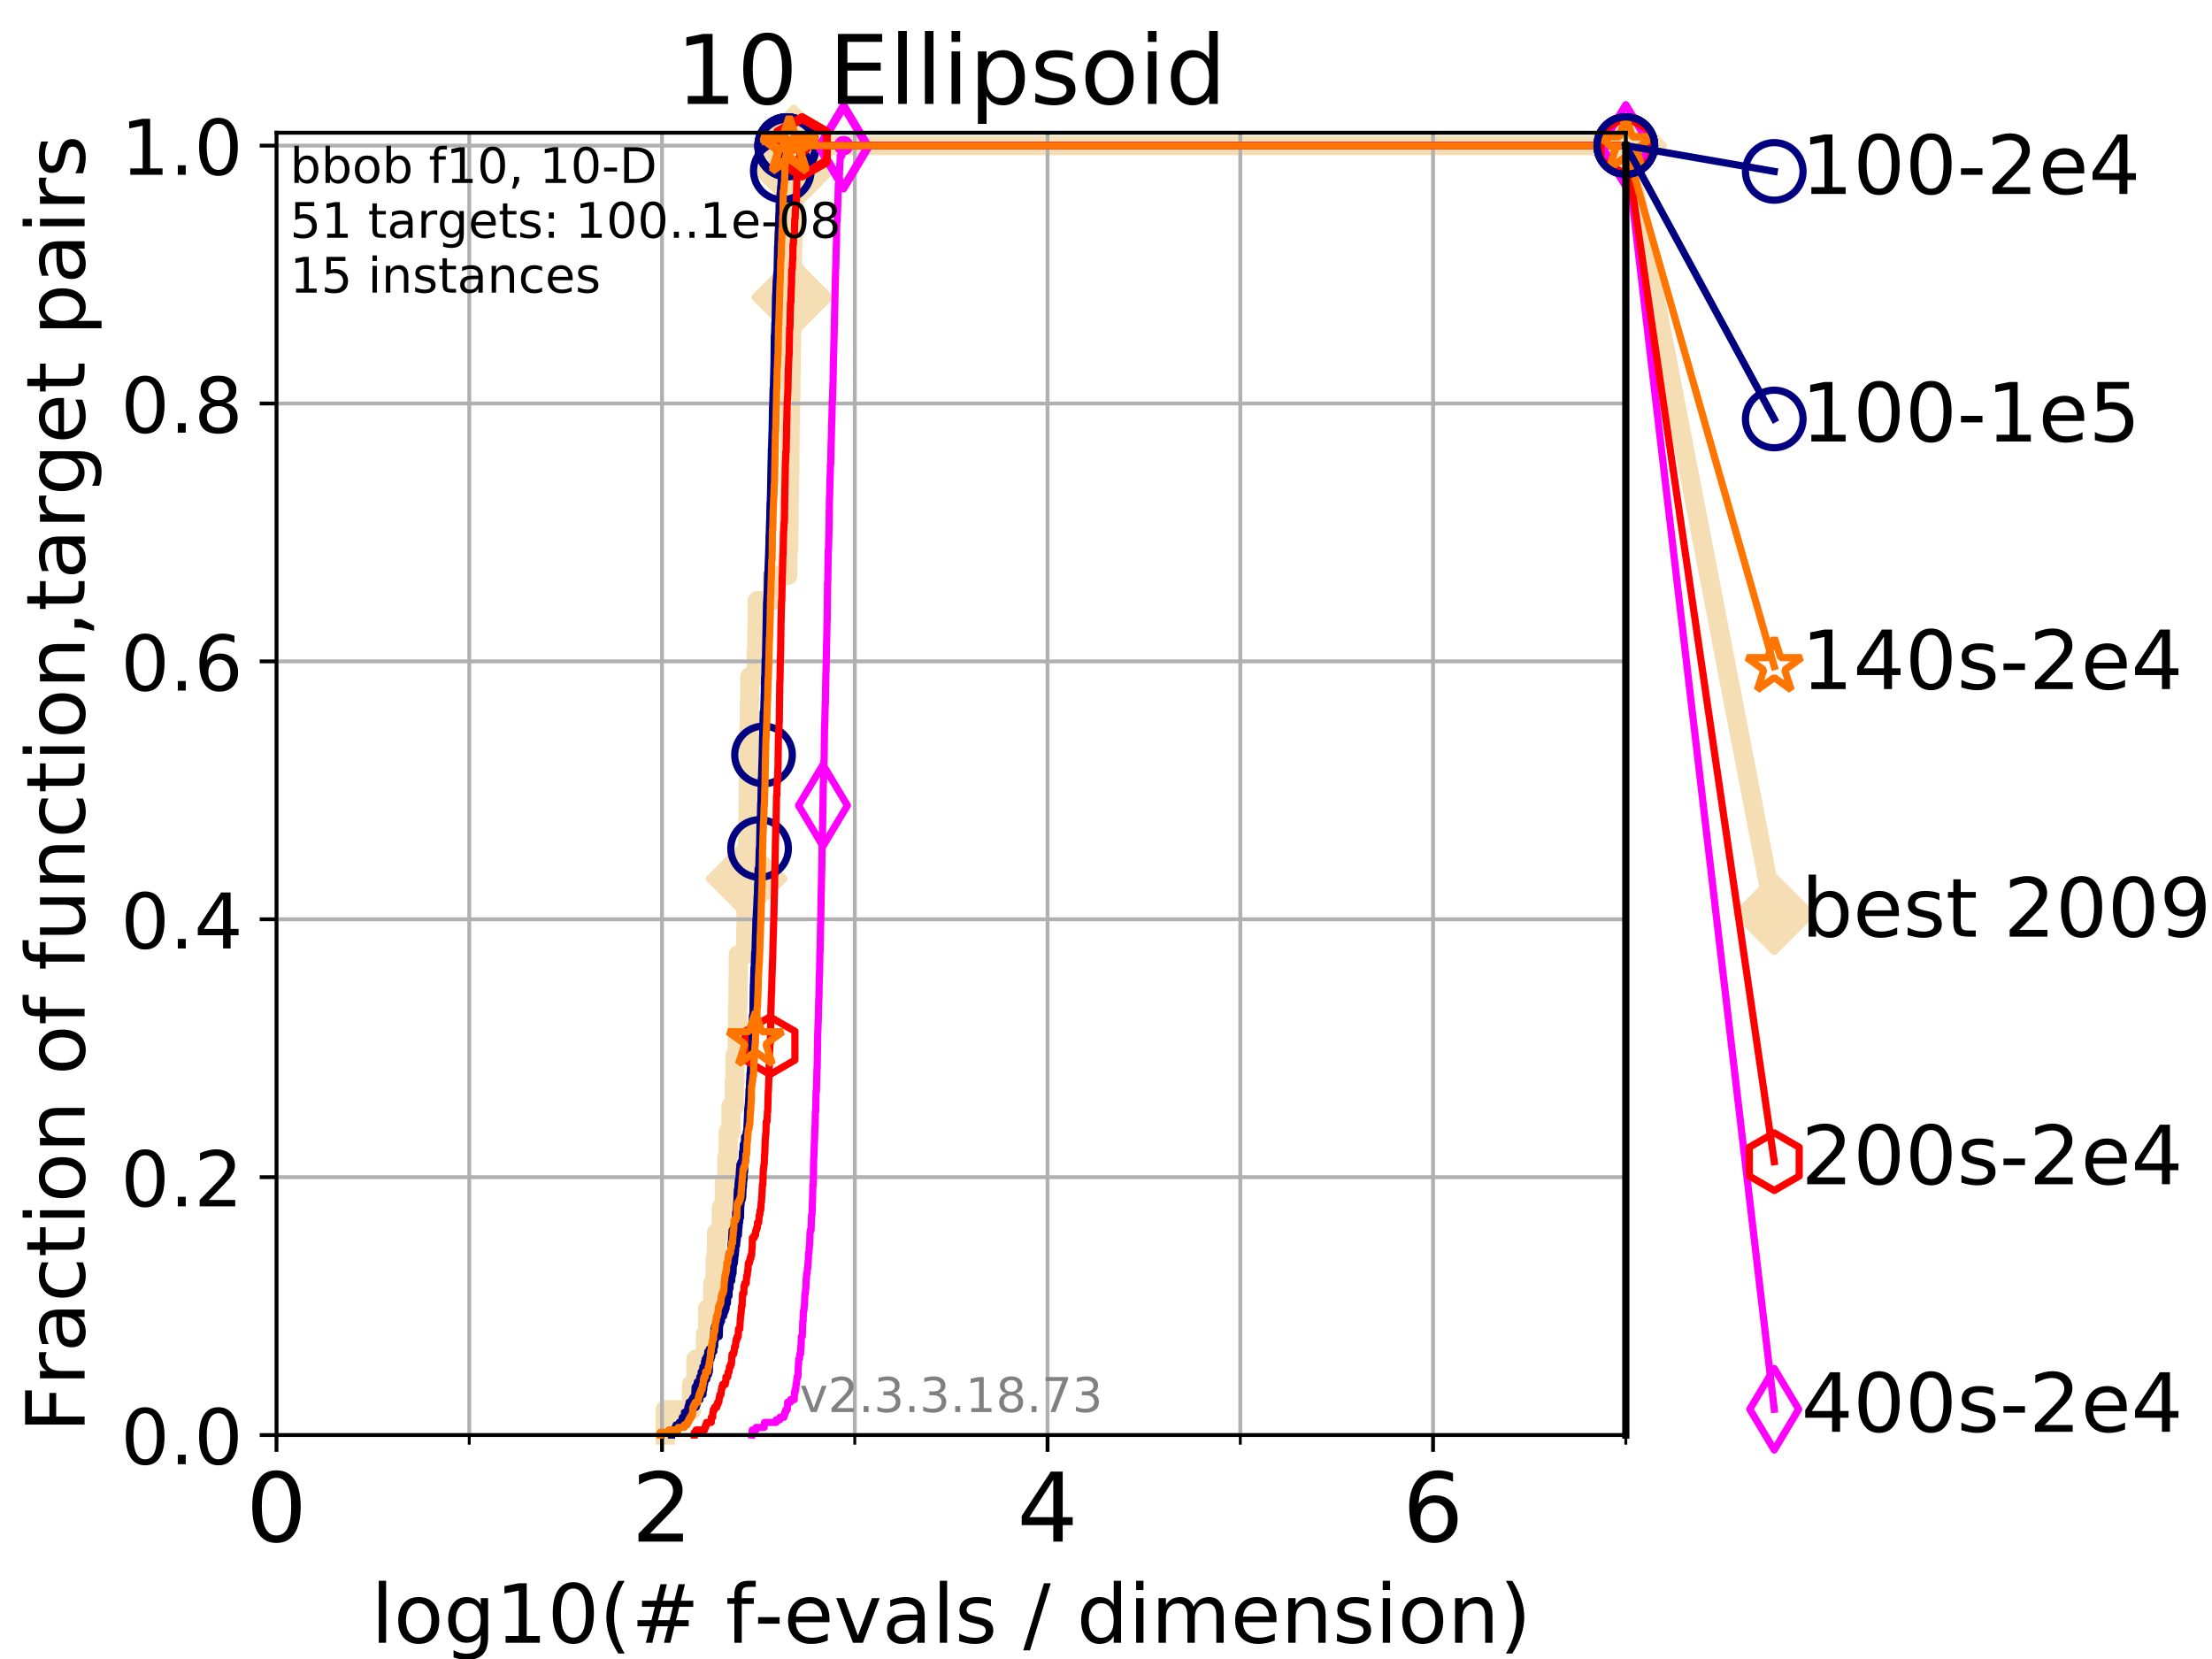 <?xml version="1.0" encoding="utf-8" standalone="no"?>
<!DOCTYPE svg PUBLIC "-//W3C//DTD SVG 1.1//EN"
  "http://www.w3.org/Graphics/SVG/1.1/DTD/svg11.dtd">
<!-- Created with matplotlib (https://matplotlib.org/) -->
<svg height="345.6pt" version="1.1" viewBox="0 0 460.8 345.6" width="460.8pt" xmlns="http://www.w3.org/2000/svg" xmlns:xlink="http://www.w3.org/1999/xlink">
 <defs>
  <style type="text/css">
*{stroke-linecap:butt;stroke-linejoin:round;}
  </style>
 </defs>
 <g id="figure_1">
  <g id="patch_1">
   <path d="M 0 345.6 
L 460.8 345.6 
L 460.8 0 
L 0 0 
z
" style="fill:#ffffff;"/>
  </g>
  <g id="axes_1">
   <g id="patch_2">
    <path d="M 57.6 298.944 
L 338.688 298.944 
L 338.688 27.648 
L 57.6 27.648 
z
" style="fill:#ffffff;"/>
   </g>
   <g id="line2d_1">
    <path d="M 138.561 298.944 
L 138.561 293.677 
L 144.063 293.677 
L 144.063 288.41 
L 144.959 288.41 
L 144.959 283.143 
L 146.948 283.143 
L 146.948 277.877 
L 147.409 277.877 
L 147.409 272.61 
L 148.497 272.61 
L 148.497 267.343 
L 148.966 267.343 
L 148.966 262.076 
L 149.251 262.076 
L 149.251 256.809 
L 150.25 256.809 
L 150.25 251.542 
L 150.899 251.542 
L 150.899 246.275 
L 151.438 246.275 
L 151.438 241.009 
L 151.708 241.009 
L 151.708 235.742 
L 152.284 235.742 
L 152.284 230.475 
L 152.981 230.475 
L 152.981 225.208 
L 153.091 225.208 
L 153.091 219.941 
L 153.574 219.941 
L 153.574 214.674 
L 153.659 214.674 
L 153.659 209.407 
L 153.736 209.407 
L 153.736 204.141 
L 153.799 204.141 
L 153.799 198.874 
L 155.329 198.874 
L 155.329 193.607 
L 155.412 193.607 
L 155.412 188.34 
L 155.533 188.34 
L 155.533 183.073 
L 155.679 183.073 
L 155.679 177.806 
L 155.717 177.806 
L 155.717 172.539 
L 155.811 172.539 
L 155.811 167.272 
L 155.879 167.272 
L 155.879 162.006 
L 155.947 162.006 
L 155.947 156.739 
L 156.034 156.739 
L 156.034 151.472 
L 156.102 151.472 
L 156.102 146.205 
L 156.181 146.205 
L 156.181 140.938 
L 157.54 140.938 
L 157.54 135.671 
L 157.653 135.671 
L 157.653 130.404 
L 157.748 130.404 
L 157.748 125.138 
L 160.915 125.138 
L 160.915 119.871 
L 164.118 119.871 
L 164.118 114.604 
L 164.307 114.604 
L 164.307 109.337 
L 164.395 109.337 
L 164.395 104.07 
L 164.467 104.07 
L 164.467 98.803 
L 164.532 98.803 
L 164.532 93.536 
L 164.577 93.536 
L 164.577 88.27 
L 164.671 88.27 
L 164.671 83.003 
L 164.739 83.003 
L 164.739 77.736 
L 164.825 77.736 
L 164.825 72.469 
L 164.892 72.469 
L 164.892 67.202 
L 164.962 67.202 
L 164.962 61.935 
L 165.043 61.935 
L 165.043 56.668 
L 165.113 56.668 
L 165.113 51.402 
L 165.168 51.402 
L 165.168 46.135 
L 165.219 46.135 
L 165.219 40.868 
L 165.292 40.868 
L 165.292 35.601 
L 165.364 35.601 
L 165.364 30.334 
L 338.688 30.334 
" style="fill:none;stroke:#f5deb3;stroke-linecap:square;stroke-width:4;"/>
   </g>
   <g id="line2d_2">
    <defs>
     <path d="M -0 7.778 
L 7.778 0 
L 0 -7.778 
L -7.778 -0 
z
" id="mc1c48ec02c" style="stroke:#f5deb3;stroke-linejoin:miter;stroke-width:1.5;"/>
    </defs>
    <g>
     <use style="fill:#f5deb3;stroke:#f5deb3;stroke-linejoin:miter;stroke-width:1.5;" x="155.533" xlink:href="#mc1c48ec02c" y="183.073"/>
     <use style="fill:#f5deb3;stroke:#f5deb3;stroke-linejoin:miter;stroke-width:1.5;" x="165.043" xlink:href="#mc1c48ec02c" y="61.935"/>
     <use style="fill:#f5deb3;stroke:#f5deb3;stroke-linejoin:miter;stroke-width:1.5;" x="165.364" xlink:href="#mc1c48ec02c" y="35.601"/>
     <use style="fill:#f5deb3;stroke:#f5deb3;stroke-linejoin:miter;stroke-width:1.5;" x="165.364" xlink:href="#mc1c48ec02c" y="30.334"/>
     <use style="fill:#f5deb3;stroke:#f5deb3;stroke-linejoin:miter;stroke-width:1.5;" x="338.688" xlink:href="#mc1c48ec02c" y="30.334"/>
    </g>
   </g>
   <g id="line2d_3">
    <path style="fill:none;stroke:#f5deb3;stroke-linecap:square;stroke-width:4;"/>
    <g/>
   </g>
   <g id="line2d_4">
    <path d="M 338.688 30.334 
L 369.608 190.426 
" style="fill:none;stroke:#f5deb3;stroke-linecap:square;stroke-width:4;"/>
    <g>
     <use style="fill:#f5deb3;stroke:#f5deb3;stroke-linejoin:miter;stroke-width:1.5;" x="338.688" xlink:href="#mc1c48ec02c" y="30.334"/>
     <use style="fill:#f5deb3;stroke:#f5deb3;stroke-linejoin:miter;stroke-width:1.5;" x="369.608" xlink:href="#mc1c48ec02c" y="190.426"/>
    </g>
   </g>
   <g id="matplotlib.axis_1">
    <g id="xtick_1">
     <g id="line2d_5">
      <path clip-path="url(#p92016d1a61)" d="M 57.6 298.944 
L 57.6 27.648 
" style="fill:none;stroke:#b0b0b0;stroke-linecap:square;stroke-width:0.8;"/>
     </g>
     <g id="line2d_6">
      <defs>
       <path d="M 0 0 
L 0 3.5 
" id="m46ca82882b" style="stroke:#000000;stroke-width:0.8;"/>
      </defs>
      <g>
       <use style="stroke:#000000;stroke-width:0.8;" x="57.6" xlink:href="#m46ca82882b" y="298.944"/>
      </g>
     </g>
     <g id="text_1">
      <!-- 0 -->
      <defs>
       <path d="M 31.781 66.406 
Q 24.172 66.406 20.328 58.906 
Q 16.5 51.422 16.5 36.375 
Q 16.5 21.391 20.328 13.891 
Q 24.172 6.391 31.781 6.391 
Q 39.453 6.391 43.281 13.891 
Q 47.125 21.391 47.125 36.375 
Q 47.125 51.422 43.281 58.906 
Q 39.453 66.406 31.781 66.406 
z
M 31.781 74.219 
Q 44.047 74.219 50.516 64.516 
Q 56.984 54.828 56.984 36.375 
Q 56.984 17.969 50.516 8.266 
Q 44.047 -1.422 31.781 -1.422 
Q 19.531 -1.422 13.062 8.266 
Q 6.594 17.969 6.594 36.375 
Q 6.594 54.828 13.062 64.516 
Q 19.531 74.219 31.781 74.219 
z
" id="DejaVuSans-48"/>
      </defs>
      <g transform="translate(51.237 321.141)scale(0.2 -0.2)">
       <use xlink:href="#DejaVuSans-48"/>
      </g>
     </g>
    </g>
    <g id="xtick_2">
     <g id="line2d_7">
      <path clip-path="url(#p92016d1a61)" d="M 137.911 298.944 
L 137.911 27.648 
" style="fill:none;stroke:#b0b0b0;stroke-linecap:square;stroke-width:0.8;"/>
     </g>
     <g id="line2d_8">
      <g>
       <use style="stroke:#000000;stroke-width:0.8;" x="137.911" xlink:href="#m46ca82882b" y="298.944"/>
      </g>
     </g>
     <g id="text_2">
      <!-- 2 -->
      <defs>
       <path d="M 19.188 8.297 
L 53.609 8.297 
L 53.609 0 
L 7.328 0 
L 7.328 8.297 
Q 12.938 14.109 22.625 23.891 
Q 32.328 33.688 34.812 36.531 
Q 39.547 41.844 41.422 45.531 
Q 43.312 49.219 43.312 52.781 
Q 43.312 58.594 39.234 62.25 
Q 35.156 65.922 28.609 65.922 
Q 23.969 65.922 18.812 64.312 
Q 13.672 62.703 7.812 59.422 
L 7.812 69.391 
Q 13.766 71.781 18.938 73 
Q 24.125 74.219 28.422 74.219 
Q 39.75 74.219 46.484 68.547 
Q 53.219 62.891 53.219 53.422 
Q 53.219 48.922 51.531 44.891 
Q 49.859 40.875 45.406 35.406 
Q 44.188 33.984 37.641 27.219 
Q 31.109 20.453 19.188 8.297 
z
" id="DejaVuSans-50"/>
      </defs>
      <g transform="translate(131.548 321.141)scale(0.2 -0.2)">
       <use xlink:href="#DejaVuSans-50"/>
      </g>
     </g>
    </g>
    <g id="xtick_3">
     <g id="line2d_9">
      <path clip-path="url(#p92016d1a61)" d="M 218.222 298.944 
L 218.222 27.648 
" style="fill:none;stroke:#b0b0b0;stroke-linecap:square;stroke-width:0.8;"/>
     </g>
     <g id="line2d_10">
      <g>
       <use style="stroke:#000000;stroke-width:0.8;" x="218.222" xlink:href="#m46ca82882b" y="298.944"/>
      </g>
     </g>
     <g id="text_3">
      <!-- 4 -->
      <defs>
       <path d="M 37.797 64.312 
L 12.891 25.391 
L 37.797 25.391 
z
M 35.203 72.906 
L 47.609 72.906 
L 47.609 25.391 
L 58.016 25.391 
L 58.016 17.188 
L 47.609 17.188 
L 47.609 0 
L 37.797 0 
L 37.797 17.188 
L 4.891 17.188 
L 4.891 26.703 
z
" id="DejaVuSans-52"/>
      </defs>
      <g transform="translate(211.859 321.141)scale(0.2 -0.2)">
       <use xlink:href="#DejaVuSans-52"/>
      </g>
     </g>
    </g>
    <g id="xtick_4">
     <g id="line2d_11">
      <path clip-path="url(#p92016d1a61)" d="M 298.533 298.944 
L 298.533 27.648 
" style="fill:none;stroke:#b0b0b0;stroke-linecap:square;stroke-width:0.8;"/>
     </g>
     <g id="line2d_12">
      <g>
       <use style="stroke:#000000;stroke-width:0.8;" x="298.533" xlink:href="#m46ca82882b" y="298.944"/>
      </g>
     </g>
     <g id="text_4">
      <!-- 6 -->
      <defs>
       <path d="M 33.016 40.375 
Q 26.375 40.375 22.484 35.828 
Q 18.609 31.297 18.609 23.391 
Q 18.609 15.531 22.484 10.953 
Q 26.375 6.391 33.016 6.391 
Q 39.656 6.391 43.531 10.953 
Q 47.406 15.531 47.406 23.391 
Q 47.406 31.297 43.531 35.828 
Q 39.656 40.375 33.016 40.375 
z
M 52.594 71.297 
L 52.594 62.312 
Q 48.875 64.062 45.094 64.984 
Q 41.312 65.922 37.594 65.922 
Q 27.828 65.922 22.672 59.328 
Q 17.531 52.734 16.797 39.406 
Q 19.672 43.656 24.016 45.922 
Q 28.375 48.188 33.594 48.188 
Q 44.578 48.188 50.953 41.516 
Q 57.328 34.859 57.328 23.391 
Q 57.328 12.156 50.688 5.359 
Q 44.047 -1.422 33.016 -1.422 
Q 20.359 -1.422 13.672 8.266 
Q 6.984 17.969 6.984 36.375 
Q 6.984 53.656 15.188 63.938 
Q 23.391 74.219 37.203 74.219 
Q 40.922 74.219 44.703 73.484 
Q 48.484 72.75 52.594 71.297 
z
" id="DejaVuSans-54"/>
      </defs>
      <g transform="translate(292.17 321.141)scale(0.2 -0.2)">
       <use xlink:href="#DejaVuSans-54"/>
      </g>
     </g>
    </g>
    <g id="xtick_5">
     <g id="line2d_13">
      <path clip-path="url(#p92016d1a61)" d="M 97.755 298.944 
L 97.755 27.648 
" style="fill:none;stroke:#b0b0b0;stroke-linecap:square;stroke-width:0.8;"/>
     </g>
     <g id="line2d_14">
      <defs>
       <path d="M 0 0 
L 0 2 
" id="m446b11f114" style="stroke:#000000;stroke-width:0.6;"/>
      </defs>
      <g>
       <use style="stroke:#000000;stroke-width:0.6;" x="97.755" xlink:href="#m446b11f114" y="298.944"/>
      </g>
     </g>
    </g>
    <g id="xtick_6">
     <g id="line2d_15">
      <path clip-path="url(#p92016d1a61)" d="M 178.066 298.944 
L 178.066 27.648 
" style="fill:none;stroke:#b0b0b0;stroke-linecap:square;stroke-width:0.8;"/>
     </g>
     <g id="line2d_16">
      <g>
       <use style="stroke:#000000;stroke-width:0.6;" x="178.066" xlink:href="#m446b11f114" y="298.944"/>
      </g>
     </g>
    </g>
    <g id="xtick_7">
     <g id="line2d_17">
      <path clip-path="url(#p92016d1a61)" d="M 258.377 298.944 
L 258.377 27.648 
" style="fill:none;stroke:#b0b0b0;stroke-linecap:square;stroke-width:0.8;"/>
     </g>
     <g id="line2d_18">
      <g>
       <use style="stroke:#000000;stroke-width:0.6;" x="258.377" xlink:href="#m446b11f114" y="298.944"/>
      </g>
     </g>
    </g>
    <g id="xtick_8">
     <g id="line2d_19">
      <path clip-path="url(#p92016d1a61)" d="M 338.688 298.944 
L 338.688 27.648 
" style="fill:none;stroke:#b0b0b0;stroke-linecap:square;stroke-width:0.8;"/>
     </g>
     <g id="line2d_20">
      <g>
       <use style="stroke:#000000;stroke-width:0.6;" x="338.688" xlink:href="#m446b11f114" y="298.944"/>
      </g>
     </g>
    </g>
    <g id="text_5">
     <!-- log10(# f-evals / dimension) -->
     <defs>
      <path d="M 9.422 75.984 
L 18.406 75.984 
L 18.406 0 
L 9.422 0 
z
" id="DejaVuSans-108"/>
      <path d="M 30.609 48.391 
Q 23.391 48.391 19.188 42.75 
Q 14.984 37.109 14.984 27.297 
Q 14.984 17.484 19.156 11.844 
Q 23.344 6.203 30.609 6.203 
Q 37.797 6.203 41.984 11.859 
Q 46.188 17.531 46.188 27.297 
Q 46.188 37.016 41.984 42.703 
Q 37.797 48.391 30.609 48.391 
z
M 30.609 56 
Q 42.328 56 49.016 48.375 
Q 55.719 40.766 55.719 27.297 
Q 55.719 13.875 49.016 6.219 
Q 42.328 -1.422 30.609 -1.422 
Q 18.844 -1.422 12.172 6.219 
Q 5.516 13.875 5.516 27.297 
Q 5.516 40.766 12.172 48.375 
Q 18.844 56 30.609 56 
z
" id="DejaVuSans-111"/>
      <path d="M 45.406 27.984 
Q 45.406 37.75 41.375 43.109 
Q 37.359 48.484 30.078 48.484 
Q 22.859 48.484 18.828 43.109 
Q 14.797 37.75 14.797 27.984 
Q 14.797 18.266 18.828 12.891 
Q 22.859 7.516 30.078 7.516 
Q 37.359 7.516 41.375 12.891 
Q 45.406 18.266 45.406 27.984 
z
M 54.391 6.781 
Q 54.391 -7.172 48.188 -13.984 
Q 42 -20.797 29.203 -20.797 
Q 24.469 -20.797 20.266 -20.094 
Q 16.062 -19.391 12.109 -17.922 
L 12.109 -9.188 
Q 16.062 -11.328 19.922 -12.344 
Q 23.781 -13.375 27.781 -13.375 
Q 36.625 -13.375 41.016 -8.766 
Q 45.406 -4.156 45.406 5.172 
L 45.406 9.625 
Q 42.625 4.781 38.281 2.391 
Q 33.938 0 27.875 0 
Q 17.828 0 11.672 7.656 
Q 5.516 15.328 5.516 27.984 
Q 5.516 40.672 11.672 48.328 
Q 17.828 56 27.875 56 
Q 33.938 56 38.281 53.609 
Q 42.625 51.219 45.406 46.391 
L 45.406 54.688 
L 54.391 54.688 
z
" id="DejaVuSans-103"/>
      <path d="M 12.406 8.297 
L 28.516 8.297 
L 28.516 63.922 
L 10.984 60.406 
L 10.984 69.391 
L 28.422 72.906 
L 38.281 72.906 
L 38.281 8.297 
L 54.391 8.297 
L 54.391 0 
L 12.406 0 
z
" id="DejaVuSans-49"/>
      <path d="M 31 75.875 
Q 24.469 64.656 21.281 53.656 
Q 18.109 42.672 18.109 31.391 
Q 18.109 20.125 21.312 9.062 
Q 24.516 -2 31 -13.188 
L 23.188 -13.188 
Q 15.875 -1.703 12.234 9.375 
Q 8.594 20.453 8.594 31.391 
Q 8.594 42.281 12.203 53.312 
Q 15.828 64.359 23.188 75.875 
z
" id="DejaVuSans-40"/>
      <path d="M 51.125 44 
L 36.922 44 
L 32.812 27.688 
L 47.125 27.688 
z
M 43.797 71.781 
L 38.719 51.516 
L 52.984 51.516 
L 58.109 71.781 
L 65.922 71.781 
L 60.891 51.516 
L 76.125 51.516 
L 76.125 44 
L 58.984 44 
L 54.984 27.688 
L 70.516 27.688 
L 70.516 20.219 
L 53.078 20.219 
L 48 0 
L 40.188 0 
L 45.219 20.219 
L 30.906 20.219 
L 25.875 0 
L 18.016 0 
L 23.094 20.219 
L 7.719 20.219 
L 7.719 27.688 
L 24.906 27.688 
L 29 44 
L 13.281 44 
L 13.281 51.516 
L 30.906 51.516 
L 35.891 71.781 
z
" id="DejaVuSans-35"/>
      <path id="DejaVuSans-32"/>
      <path d="M 37.109 75.984 
L 37.109 68.5 
L 28.516 68.5 
Q 23.688 68.5 21.797 66.547 
Q 19.922 64.594 19.922 59.516 
L 19.922 54.688 
L 34.719 54.688 
L 34.719 47.703 
L 19.922 47.703 
L 19.922 0 
L 10.891 0 
L 10.891 47.703 
L 2.297 47.703 
L 2.297 54.688 
L 10.891 54.688 
L 10.891 58.5 
Q 10.891 67.625 15.141 71.797 
Q 19.391 75.984 28.609 75.984 
z
" id="DejaVuSans-102"/>
      <path d="M 4.891 31.391 
L 31.203 31.391 
L 31.203 23.391 
L 4.891 23.391 
z
" id="DejaVuSans-45"/>
      <path d="M 56.203 29.594 
L 56.203 25.203 
L 14.891 25.203 
Q 15.484 15.922 20.484 11.062 
Q 25.484 6.203 34.422 6.203 
Q 39.594 6.203 44.453 7.469 
Q 49.312 8.734 54.109 11.281 
L 54.109 2.781 
Q 49.266 0.734 44.188 -0.344 
Q 39.109 -1.422 33.891 -1.422 
Q 20.797 -1.422 13.156 6.188 
Q 5.516 13.812 5.516 26.812 
Q 5.516 40.234 12.766 48.109 
Q 20.016 56 32.328 56 
Q 43.359 56 49.781 48.891 
Q 56.203 41.797 56.203 29.594 
z
M 47.219 32.234 
Q 47.125 39.594 43.094 43.984 
Q 39.062 48.391 32.422 48.391 
Q 24.906 48.391 20.391 44.141 
Q 15.875 39.891 15.188 32.172 
z
" id="DejaVuSans-101"/>
      <path d="M 2.984 54.688 
L 12.5 54.688 
L 29.594 8.797 
L 46.688 54.688 
L 56.203 54.688 
L 35.688 0 
L 23.484 0 
z
" id="DejaVuSans-118"/>
      <path d="M 34.281 27.484 
Q 23.391 27.484 19.188 25 
Q 14.984 22.516 14.984 16.5 
Q 14.984 11.719 18.141 8.906 
Q 21.297 6.109 26.703 6.109 
Q 34.188 6.109 38.703 11.406 
Q 43.219 16.703 43.219 25.484 
L 43.219 27.484 
z
M 52.203 31.203 
L 52.203 0 
L 43.219 0 
L 43.219 8.297 
Q 40.141 3.328 35.547 0.953 
Q 30.953 -1.422 24.312 -1.422 
Q 15.922 -1.422 10.953 3.297 
Q 6 8.016 6 15.922 
Q 6 25.141 12.172 29.828 
Q 18.359 34.516 30.609 34.516 
L 43.219 34.516 
L 43.219 35.406 
Q 43.219 41.609 39.141 45 
Q 35.062 48.391 27.688 48.391 
Q 23 48.391 18.547 47.266 
Q 14.109 46.141 10.016 43.891 
L 10.016 52.203 
Q 14.938 54.109 19.578 55.047 
Q 24.219 56 28.609 56 
Q 40.484 56 46.344 49.844 
Q 52.203 43.703 52.203 31.203 
z
" id="DejaVuSans-97"/>
      <path d="M 44.281 53.078 
L 44.281 44.578 
Q 40.484 46.531 36.375 47.5 
Q 32.281 48.484 27.875 48.484 
Q 21.188 48.484 17.844 46.438 
Q 14.5 44.391 14.5 40.281 
Q 14.5 37.156 16.891 35.375 
Q 19.281 33.594 26.516 31.984 
L 29.594 31.297 
Q 39.156 29.25 43.188 25.516 
Q 47.219 21.781 47.219 15.094 
Q 47.219 7.469 41.188 3.016 
Q 35.156 -1.422 24.609 -1.422 
Q 20.219 -1.422 15.453 -0.562 
Q 10.688 0.297 5.422 2 
L 5.422 11.281 
Q 10.406 8.688 15.234 7.391 
Q 20.062 6.109 24.812 6.109 
Q 31.156 6.109 34.562 8.281 
Q 37.984 10.453 37.984 14.406 
Q 37.984 18.062 35.516 20.016 
Q 33.062 21.969 24.703 23.781 
L 21.578 24.516 
Q 13.234 26.266 9.516 29.906 
Q 5.812 33.547 5.812 39.891 
Q 5.812 47.609 11.281 51.797 
Q 16.75 56 26.812 56 
Q 31.781 56 36.172 55.266 
Q 40.578 54.547 44.281 53.078 
z
" id="DejaVuSans-115"/>
      <path d="M 25.391 72.906 
L 33.688 72.906 
L 8.297 -9.281 
L 0 -9.281 
z
" id="DejaVuSans-47"/>
      <path d="M 45.406 46.391 
L 45.406 75.984 
L 54.391 75.984 
L 54.391 0 
L 45.406 0 
L 45.406 8.203 
Q 42.578 3.328 38.25 0.953 
Q 33.938 -1.422 27.875 -1.422 
Q 17.969 -1.422 11.734 6.484 
Q 5.516 14.406 5.516 27.297 
Q 5.516 40.188 11.734 48.094 
Q 17.969 56 27.875 56 
Q 33.938 56 38.25 53.625 
Q 42.578 51.266 45.406 46.391 
z
M 14.797 27.297 
Q 14.797 17.391 18.875 11.75 
Q 22.953 6.109 30.078 6.109 
Q 37.203 6.109 41.297 11.75 
Q 45.406 17.391 45.406 27.297 
Q 45.406 37.203 41.297 42.844 
Q 37.203 48.484 30.078 48.484 
Q 22.953 48.484 18.875 42.844 
Q 14.797 37.203 14.797 27.297 
z
" id="DejaVuSans-100"/>
      <path d="M 9.422 54.688 
L 18.406 54.688 
L 18.406 0 
L 9.422 0 
z
M 9.422 75.984 
L 18.406 75.984 
L 18.406 64.594 
L 9.422 64.594 
z
" id="DejaVuSans-105"/>
      <path d="M 52 44.188 
Q 55.375 50.25 60.062 53.125 
Q 64.75 56 71.094 56 
Q 79.641 56 84.281 50.016 
Q 88.922 44.047 88.922 33.016 
L 88.922 0 
L 79.891 0 
L 79.891 32.719 
Q 79.891 40.578 77.094 44.375 
Q 74.312 48.188 68.609 48.188 
Q 61.625 48.188 57.562 43.547 
Q 53.516 38.922 53.516 30.906 
L 53.516 0 
L 44.484 0 
L 44.484 32.719 
Q 44.484 40.625 41.703 44.406 
Q 38.922 48.188 33.109 48.188 
Q 26.219 48.188 22.156 43.531 
Q 18.109 38.875 18.109 30.906 
L 18.109 0 
L 9.078 0 
L 9.078 54.688 
L 18.109 54.688 
L 18.109 46.188 
Q 21.188 51.219 25.484 53.609 
Q 29.781 56 35.688 56 
Q 41.656 56 45.828 52.969 
Q 50 49.953 52 44.188 
z
" id="DejaVuSans-109"/>
      <path d="M 54.891 33.016 
L 54.891 0 
L 45.906 0 
L 45.906 32.719 
Q 45.906 40.484 42.875 44.328 
Q 39.844 48.188 33.797 48.188 
Q 26.516 48.188 22.312 43.547 
Q 18.109 38.922 18.109 30.906 
L 18.109 0 
L 9.078 0 
L 9.078 54.688 
L 18.109 54.688 
L 18.109 46.188 
Q 21.344 51.125 25.703 53.562 
Q 30.078 56 35.797 56 
Q 45.219 56 50.047 50.172 
Q 54.891 44.344 54.891 33.016 
z
" id="DejaVuSans-110"/>
      <path d="M 8.016 75.875 
L 15.828 75.875 
Q 23.141 64.359 26.781 53.312 
Q 30.422 42.281 30.422 31.391 
Q 30.422 20.453 26.781 9.375 
Q 23.141 -1.703 15.828 -13.188 
L 8.016 -13.188 
Q 14.5 -2 17.703 9.062 
Q 20.906 20.125 20.906 31.391 
Q 20.906 42.672 17.703 53.656 
Q 14.5 64.656 8.016 75.875 
z
" id="DejaVuSans-41"/>
     </defs>
     <g transform="translate(77.303 342.218)scale(0.17 -0.17)">
      <use xlink:href="#DejaVuSans-108"/>
      <use x="27.783" xlink:href="#DejaVuSans-111"/>
      <use x="88.965" xlink:href="#DejaVuSans-103"/>
      <use x="152.441" xlink:href="#DejaVuSans-49"/>
      <use x="216.064" xlink:href="#DejaVuSans-48"/>
      <use x="279.688" xlink:href="#DejaVuSans-40"/>
      <use x="318.701" xlink:href="#DejaVuSans-35"/>
      <use x="402.49" xlink:href="#DejaVuSans-32"/>
      <use x="434.277" xlink:href="#DejaVuSans-102"/>
      <use x="469.404" xlink:href="#DejaVuSans-45"/>
      <use x="505.488" xlink:href="#DejaVuSans-101"/>
      <use x="567.012" xlink:href="#DejaVuSans-118"/>
      <use x="626.191" xlink:href="#DejaVuSans-97"/>
      <use x="687.471" xlink:href="#DejaVuSans-108"/>
      <use x="715.254" xlink:href="#DejaVuSans-115"/>
      <use x="767.354" xlink:href="#DejaVuSans-32"/>
      <use x="799.141" xlink:href="#DejaVuSans-47"/>
      <use x="832.832" xlink:href="#DejaVuSans-32"/>
      <use x="864.619" xlink:href="#DejaVuSans-100"/>
      <use x="928.096" xlink:href="#DejaVuSans-105"/>
      <use x="955.879" xlink:href="#DejaVuSans-109"/>
      <use x="1053.291" xlink:href="#DejaVuSans-101"/>
      <use x="1114.814" xlink:href="#DejaVuSans-110"/>
      <use x="1178.193" xlink:href="#DejaVuSans-115"/>
      <use x="1230.293" xlink:href="#DejaVuSans-105"/>
      <use x="1258.076" xlink:href="#DejaVuSans-111"/>
      <use x="1319.258" xlink:href="#DejaVuSans-110"/>
      <use x="1382.637" xlink:href="#DejaVuSans-41"/>
     </g>
    </g>
   </g>
   <g id="matplotlib.axis_2">
    <g id="ytick_1">
     <g id="line2d_21">
      <path clip-path="url(#p92016d1a61)" d="M 57.6 298.944 
L 338.688 298.944 
" style="fill:none;stroke:#b0b0b0;stroke-linecap:square;stroke-width:0.8;"/>
     </g>
     <g id="line2d_22">
      <defs>
       <path d="M 0 0 
L -3.5 0 
" id="m9b30c5af12" style="stroke:#000000;stroke-width:0.8;"/>
      </defs>
      <g>
       <use style="stroke:#000000;stroke-width:0.8;" x="57.6" xlink:href="#m9b30c5af12" y="298.944"/>
      </g>
     </g>
     <g id="text_6">
      <!-- 0.0 -->
      <defs>
       <path d="M 10.688 12.406 
L 21 12.406 
L 21 0 
L 10.688 0 
z
" id="DejaVuSans-46"/>
      </defs>
      <g transform="translate(25.155 305.023)scale(0.16 -0.16)">
       <use xlink:href="#DejaVuSans-48"/>
       <use x="63.623" xlink:href="#DejaVuSans-46"/>
       <use x="95.41" xlink:href="#DejaVuSans-48"/>
      </g>
     </g>
    </g>
    <g id="ytick_2">
     <g id="line2d_23">
      <path clip-path="url(#p92016d1a61)" d="M 57.6 245.222 
L 338.688 245.222 
" style="fill:none;stroke:#b0b0b0;stroke-linecap:square;stroke-width:0.8;"/>
     </g>
     <g id="line2d_24">
      <g>
       <use style="stroke:#000000;stroke-width:0.8;" x="57.6" xlink:href="#m9b30c5af12" y="245.222"/>
      </g>
     </g>
     <g id="text_7">
      <!-- 0.2 -->
      <g transform="translate(25.155 251.301)scale(0.16 -0.16)">
       <use xlink:href="#DejaVuSans-48"/>
       <use x="63.623" xlink:href="#DejaVuSans-46"/>
       <use x="95.41" xlink:href="#DejaVuSans-50"/>
      </g>
     </g>
    </g>
    <g id="ytick_3">
     <g id="line2d_25">
      <path clip-path="url(#p92016d1a61)" d="M 57.6 191.5 
L 338.688 191.5 
" style="fill:none;stroke:#b0b0b0;stroke-linecap:square;stroke-width:0.8;"/>
     </g>
     <g id="line2d_26">
      <g>
       <use style="stroke:#000000;stroke-width:0.8;" x="57.6" xlink:href="#m9b30c5af12" y="191.5"/>
      </g>
     </g>
     <g id="text_8">
      <!-- 0.4 -->
      <g transform="translate(25.155 197.579)scale(0.16 -0.16)">
       <use xlink:href="#DejaVuSans-48"/>
       <use x="63.623" xlink:href="#DejaVuSans-46"/>
       <use x="95.41" xlink:href="#DejaVuSans-52"/>
      </g>
     </g>
    </g>
    <g id="ytick_4">
     <g id="line2d_27">
      <path clip-path="url(#p92016d1a61)" d="M 57.6 137.778 
L 338.688 137.778 
" style="fill:none;stroke:#b0b0b0;stroke-linecap:square;stroke-width:0.8;"/>
     </g>
     <g id="line2d_28">
      <g>
       <use style="stroke:#000000;stroke-width:0.8;" x="57.6" xlink:href="#m9b30c5af12" y="137.778"/>
      </g>
     </g>
     <g id="text_9">
      <!-- 0.6 -->
      <g transform="translate(25.155 143.857)scale(0.16 -0.16)">
       <use xlink:href="#DejaVuSans-48"/>
       <use x="63.623" xlink:href="#DejaVuSans-46"/>
       <use x="95.41" xlink:href="#DejaVuSans-54"/>
      </g>
     </g>
    </g>
    <g id="ytick_5">
     <g id="line2d_29">
      <path clip-path="url(#p92016d1a61)" d="M 57.6 84.056 
L 338.688 84.056 
" style="fill:none;stroke:#b0b0b0;stroke-linecap:square;stroke-width:0.8;"/>
     </g>
     <g id="line2d_30">
      <g>
       <use style="stroke:#000000;stroke-width:0.8;" x="57.6" xlink:href="#m9b30c5af12" y="84.056"/>
      </g>
     </g>
     <g id="text_10">
      <!-- 0.8 -->
      <defs>
       <path d="M 31.781 34.625 
Q 24.75 34.625 20.719 30.859 
Q 16.703 27.094 16.703 20.516 
Q 16.703 13.922 20.719 10.156 
Q 24.75 6.391 31.781 6.391 
Q 38.812 6.391 42.859 10.172 
Q 46.922 13.969 46.922 20.516 
Q 46.922 27.094 42.891 30.859 
Q 38.875 34.625 31.781 34.625 
z
M 21.922 38.812 
Q 15.578 40.375 12.031 44.719 
Q 8.5 49.078 8.5 55.328 
Q 8.5 64.062 14.719 69.141 
Q 20.953 74.219 31.781 74.219 
Q 42.672 74.219 48.875 69.141 
Q 55.078 64.062 55.078 55.328 
Q 55.078 49.078 51.531 44.719 
Q 48 40.375 41.703 38.812 
Q 48.828 37.156 52.797 32.312 
Q 56.781 27.484 56.781 20.516 
Q 56.781 9.906 50.312 4.234 
Q 43.844 -1.422 31.781 -1.422 
Q 19.734 -1.422 13.25 4.234 
Q 6.781 9.906 6.781 20.516 
Q 6.781 27.484 10.781 32.312 
Q 14.797 37.156 21.922 38.812 
z
M 18.312 54.391 
Q 18.312 48.734 21.844 45.562 
Q 25.391 42.391 31.781 42.391 
Q 38.141 42.391 41.719 45.562 
Q 45.312 48.734 45.312 54.391 
Q 45.312 60.062 41.719 63.234 
Q 38.141 66.406 31.781 66.406 
Q 25.391 66.406 21.844 63.234 
Q 18.312 60.062 18.312 54.391 
z
" id="DejaVuSans-56"/>
      </defs>
      <g transform="translate(25.155 90.135)scale(0.16 -0.16)">
       <use xlink:href="#DejaVuSans-48"/>
       <use x="63.623" xlink:href="#DejaVuSans-46"/>
       <use x="95.41" xlink:href="#DejaVuSans-56"/>
      </g>
     </g>
    </g>
    <g id="ytick_6">
     <g id="line2d_31">
      <path clip-path="url(#p92016d1a61)" d="M 57.6 30.334 
L 338.688 30.334 
" style="fill:none;stroke:#b0b0b0;stroke-linecap:square;stroke-width:0.8;"/>
     </g>
     <g id="line2d_32">
      <g>
       <use style="stroke:#000000;stroke-width:0.8;" x="57.6" xlink:href="#m9b30c5af12" y="30.334"/>
      </g>
     </g>
     <g id="text_11">
      <!-- 1.0 -->
      <g transform="translate(25.155 36.413)scale(0.16 -0.16)">
       <use xlink:href="#DejaVuSans-49"/>
       <use x="63.623" xlink:href="#DejaVuSans-46"/>
       <use x="95.41" xlink:href="#DejaVuSans-48"/>
      </g>
     </g>
    </g>
    <g id="text_12">
     <!-- Fraction of function,target pairs -->
     <defs>
      <path d="M 9.812 72.906 
L 51.703 72.906 
L 51.703 64.594 
L 19.672 64.594 
L 19.672 43.109 
L 48.578 43.109 
L 48.578 34.812 
L 19.672 34.812 
L 19.672 0 
L 9.812 0 
z
" id="DejaVuSans-70"/>
      <path d="M 41.109 46.297 
Q 39.594 47.172 37.812 47.578 
Q 36.031 48 33.891 48 
Q 26.266 48 22.188 43.047 
Q 18.109 38.094 18.109 28.812 
L 18.109 0 
L 9.078 0 
L 9.078 54.688 
L 18.109 54.688 
L 18.109 46.188 
Q 20.953 51.172 25.484 53.578 
Q 30.031 56 36.531 56 
Q 37.453 56 38.578 55.875 
Q 39.703 55.766 41.062 55.516 
z
" id="DejaVuSans-114"/>
      <path d="M 48.781 52.594 
L 48.781 44.188 
Q 44.969 46.297 41.141 47.344 
Q 37.312 48.391 33.406 48.391 
Q 24.656 48.391 19.812 42.844 
Q 14.984 37.312 14.984 27.297 
Q 14.984 17.281 19.812 11.734 
Q 24.656 6.203 33.406 6.203 
Q 37.312 6.203 41.141 7.25 
Q 44.969 8.297 48.781 10.406 
L 48.781 2.094 
Q 45.016 0.344 40.984 -0.531 
Q 36.969 -1.422 32.422 -1.422 
Q 20.062 -1.422 12.781 6.344 
Q 5.516 14.109 5.516 27.297 
Q 5.516 40.672 12.859 48.328 
Q 20.219 56 33.016 56 
Q 37.156 56 41.109 55.141 
Q 45.062 54.297 48.781 52.594 
z
" id="DejaVuSans-99"/>
      <path d="M 18.312 70.219 
L 18.312 54.688 
L 36.812 54.688 
L 36.812 47.703 
L 18.312 47.703 
L 18.312 18.016 
Q 18.312 11.328 20.141 9.422 
Q 21.969 7.516 27.594 7.516 
L 36.812 7.516 
L 36.812 0 
L 27.594 0 
Q 17.188 0 13.234 3.875 
Q 9.281 7.766 9.281 18.016 
L 9.281 47.703 
L 2.688 47.703 
L 2.688 54.688 
L 9.281 54.688 
L 9.281 70.219 
z
" id="DejaVuSans-116"/>
      <path d="M 8.5 21.578 
L 8.5 54.688 
L 17.484 54.688 
L 17.484 21.922 
Q 17.484 14.156 20.5 10.266 
Q 23.531 6.391 29.594 6.391 
Q 36.859 6.391 41.078 11.031 
Q 45.312 15.672 45.312 23.688 
L 45.312 54.688 
L 54.297 54.688 
L 54.297 0 
L 45.312 0 
L 45.312 8.406 
Q 42.047 3.422 37.719 1 
Q 33.406 -1.422 27.688 -1.422 
Q 18.266 -1.422 13.375 4.438 
Q 8.5 10.297 8.5 21.578 
z
M 31.109 56 
z
" id="DejaVuSans-117"/>
      <path d="M 11.719 12.406 
L 22.016 12.406 
L 22.016 4 
L 14.016 -11.625 
L 7.719 -11.625 
L 11.719 4 
z
" id="DejaVuSans-44"/>
      <path d="M 18.109 8.203 
L 18.109 -20.797 
L 9.078 -20.797 
L 9.078 54.688 
L 18.109 54.688 
L 18.109 46.391 
Q 20.953 51.266 25.266 53.625 
Q 29.594 56 35.594 56 
Q 45.562 56 51.781 48.094 
Q 58.016 40.188 58.016 27.297 
Q 58.016 14.406 51.781 6.484 
Q 45.562 -1.422 35.594 -1.422 
Q 29.594 -1.422 25.266 0.953 
Q 20.953 3.328 18.109 8.203 
z
M 48.688 27.297 
Q 48.688 37.203 44.609 42.844 
Q 40.531 48.484 33.406 48.484 
Q 26.266 48.484 22.188 42.844 
Q 18.109 37.203 18.109 27.297 
Q 18.109 17.391 22.188 11.75 
Q 26.266 6.109 33.406 6.109 
Q 40.531 6.109 44.609 11.75 
Q 48.688 17.391 48.688 27.297 
z
" id="DejaVuSans-112"/>
     </defs>
     <g transform="translate(17.62 298.435)rotate(-90)scale(0.17 -0.17)">
      <use xlink:href="#DejaVuSans-70"/>
      <use x="57.41" xlink:href="#DejaVuSans-114"/>
      <use x="98.523" xlink:href="#DejaVuSans-97"/>
      <use x="159.803" xlink:href="#DejaVuSans-99"/>
      <use x="214.783" xlink:href="#DejaVuSans-116"/>
      <use x="253.992" xlink:href="#DejaVuSans-105"/>
      <use x="281.775" xlink:href="#DejaVuSans-111"/>
      <use x="342.957" xlink:href="#DejaVuSans-110"/>
      <use x="406.336" xlink:href="#DejaVuSans-32"/>
      <use x="438.123" xlink:href="#DejaVuSans-111"/>
      <use x="499.305" xlink:href="#DejaVuSans-102"/>
      <use x="534.51" xlink:href="#DejaVuSans-32"/>
      <use x="566.297" xlink:href="#DejaVuSans-102"/>
      <use x="601.502" xlink:href="#DejaVuSans-117"/>
      <use x="664.881" xlink:href="#DejaVuSans-110"/>
      <use x="728.26" xlink:href="#DejaVuSans-99"/>
      <use x="783.24" xlink:href="#DejaVuSans-116"/>
      <use x="822.449" xlink:href="#DejaVuSans-105"/>
      <use x="850.232" xlink:href="#DejaVuSans-111"/>
      <use x="911.414" xlink:href="#DejaVuSans-110"/>
      <use x="974.793" xlink:href="#DejaVuSans-44"/>
      <use x="1006.58" xlink:href="#DejaVuSans-116"/>
      <use x="1045.789" xlink:href="#DejaVuSans-97"/>
      <use x="1107.068" xlink:href="#DejaVuSans-114"/>
      <use x="1148.166" xlink:href="#DejaVuSans-103"/>
      <use x="1211.643" xlink:href="#DejaVuSans-101"/>
      <use x="1273.166" xlink:href="#DejaVuSans-116"/>
      <use x="1312.375" xlink:href="#DejaVuSans-32"/>
      <use x="1344.162" xlink:href="#DejaVuSans-112"/>
      <use x="1407.639" xlink:href="#DejaVuSans-97"/>
      <use x="1468.918" xlink:href="#DejaVuSans-105"/>
      <use x="1496.701" xlink:href="#DejaVuSans-114"/>
      <use x="1537.814" xlink:href="#DejaVuSans-115"/>
     </g>
    </g>
   </g>
   <g id="line2d_33">
    <defs>
     <path d="M 0 1.5 
C 0.398 1.5 0.779 1.342 1.061 1.061 
C 1.342 0.779 1.5 0.398 1.5 0 
C 1.5 -0.398 1.342 -0.779 1.061 -1.061 
C 0.779 -1.342 0.398 -1.5 0 -1.5 
C -0.398 -1.5 -0.779 -1.342 -1.061 -1.061 
C -1.342 -0.779 -1.5 -0.398 -1.5 0 
C -1.5 0.398 -1.342 0.779 -1.061 1.061 
C -0.779 1.342 -0.398 1.5 0 1.5 
z
" id="me5bc2bc97e" style="stroke:#f5deb3;"/>
    </defs>
    <g>
     <use style="fill:#f5deb3;stroke:#f5deb3;" x="165.364" xlink:href="#me5bc2bc97e" y="30.334"/>
     <use style="fill:#f5deb3;stroke:#f5deb3;" x="165.364" xlink:href="#me5bc2bc97e" y="30.334"/>
    </g>
   </g>
   <g id="line2d_34">
    <defs>
     <path d="M 0 1.5 
C 0.398 1.5 0.779 1.342 1.061 1.061 
C 1.342 0.779 1.5 0.398 1.5 0 
C 1.5 -0.398 1.342 -0.779 1.061 -1.061 
C 0.779 -1.342 0.398 -1.5 0 -1.5 
C -0.398 -1.5 -0.779 -1.342 -1.061 -1.061 
C -1.342 -0.779 -1.5 -0.398 -1.5 0 
C -1.5 0.398 -1.342 0.779 -1.061 1.061 
C -0.779 1.342 -0.398 1.5 0 1.5 
z
" id="m7030c90900" style="stroke:#000080;"/>
    </defs>
    <g>
     <use style="fill:#000080;stroke:#000080;" x="163.883" xlink:href="#m7030c90900" y="30.334"/>
     <use style="fill:#000080;stroke:#000080;" x="163.883" xlink:href="#m7030c90900" y="30.334"/>
    </g>
   </g>
   <g id="line2d_35">
    <path d="M 137.63 298.944 
L 137.63 298.417 
L 139.715 298.417 
L 139.715 297.891 
L 140.604 297.891 
L 140.604 297.364 
L 140.842 297.364 
L 140.842 296.837 
L 141.478 296.837 
L 141.478 296.311 
L 142.065 296.311 
L 142.065 295.784 
L 142.66 295.784 
L 142.66 295.257 
L 143.248 295.257 
L 143.248 294.731 
L 143.679 294.731 
L 143.679 294.204 
L 143.965 294.204 
L 144.038 293.15 
L 145.017 293.15 
L 145.017 292.624 
L 145.201 292.624 
L 145.247 291.57 
L 145.811 291.57 
L 145.822 290.517 
L 146.453 290.517 
L 146.485 289.464 
L 146.612 289.464 
L 146.633 288.41 
L 146.781 288.41 
L 146.833 287.357 
L 147.216 287.357 
L 147.216 286.83 
L 147.338 286.83 
L 147.338 286.304 
L 147.61 286.304 
L 147.61 285.777 
L 147.77 285.777 
L 147.868 283.143 
L 148.093 283.143 
L 148.093 282.617 
L 148.277 282.617 
L 148.287 281.563 
L 148.686 281.563 
L 148.705 280.51 
L 148.883 280.51 
L 148.92 278.93 
L 149.15 278.93 
L 149.15 278.403 
L 149.824 278.403 
L 149.929 275.77 
L 150.094 275.77 
L 150.094 275.243 
L 150.301 275.243 
L 150.301 274.19 
L 150.733 274.19 
L 150.733 273.663 
L 150.875 273.663 
L 150.875 273.136 
L 151.089 273.136 
L 151.089 272.61 
L 151.26 272.61 
L 151.309 271.556 
L 151.526 271.556 
L 151.605 269.976 
L 151.866 269.976 
L 151.921 268.396 
L 152.076 268.396 
L 152.123 266.816 
L 152.429 266.816 
L 152.451 265.763 
L 152.572 265.763 
L 152.572 265.236 
L 152.707 265.236 
L 152.759 263.656 
L 152.826 263.656 
L 152.826 263.129 
L 152.988 263.129 
L 153.098 261.549 
L 153.157 261.549 
L 153.244 260.496 
L 153.273 260.496 
L 153.273 259.443 
L 153.445 259.443 
L 153.517 258.389 
L 153.566 258.389 
L 153.602 257.336 
L 153.813 257.336 
L 153.897 255.756 
L 153.946 255.756 
L 153.981 254.702 
L 154.071 254.702 
L 154.174 253.649 
L 154.263 253.649 
L 154.304 251.016 
L 154.385 251.016 
L 154.399 249.962 
L 154.601 249.962 
L 154.601 249.436 
L 154.715 249.436 
L 154.788 247.329 
L 154.86 247.329 
L 154.926 245.749 
L 154.992 245.749 
L 155.025 244.169 
L 155.116 244.169 
L 155.207 242.062 
L 155.297 242.062 
L 155.374 238.902 
L 155.495 238.902 
L 155.597 236.268 
L 155.647 236.268 
L 155.735 234.162 
L 155.779 234.162 
L 155.885 230.475 
L 155.898 230.475 
L 155.954 228.895 
L 156.016 228.895 
L 156.077 226.788 
L 156.145 226.788 
L 156.243 223.628 
L 156.297 223.628 
L 156.388 222.048 
L 156.437 222.048 
L 156.527 219.414 
L 156.551 219.414 
L 156.634 214.148 
L 156.682 214.148 
L 156.747 211.514 
L 156.848 211.514 
L 156.942 205.194 
L 156.971 205.194 
L 157.076 201.507 
L 157.122 201.507 
L 157.215 198.347 
L 157.278 198.347 
L 157.381 194.66 
L 157.392 194.66 
L 157.483 191.5 
L 157.506 191.5 
L 157.608 189.393 
L 157.63 189.393 
L 157.731 186.76 
L 157.759 186.76 
L 157.843 184.126 
L 157.876 184.126 
L 157.926 180.966 
L 158.07 180.966 
L 158.179 176.753 
L 158.233 176.753 
L 158.336 171.486 
L 158.385 171.486 
L 158.476 167.272 
L 158.514 167.272 
L 158.605 162.006 
L 158.637 162.006 
L 158.743 158.319 
L 158.758 158.319 
L 158.864 153.052 
L 158.879 153.052 
L 158.989 148.312 
L 159.098 148.312 
L 159.206 144.625 
L 159.212 144.625 
L 159.283 140.938 
L 159.329 140.938 
L 159.416 137.251 
L 159.467 137.251 
L 159.578 131.458 
L 159.583 131.458 
L 159.688 125.664 
L 159.703 125.664 
L 159.813 123.558 
L 159.818 123.558 
L 159.922 119.344 
L 159.981 119.344 
L 160.089 116.184 
L 160.099 116.184 
L 160.181 113.55 
L 160.211 113.55 
L 160.317 108.81 
L 160.336 108.81 
L 160.442 104.597 
L 160.476 104.597 
L 160.581 99.857 
L 160.595 99.857 
L 160.704 93.536 
L 160.737 93.536 
L 160.835 89.85 
L 160.849 89.85 
L 160.943 84.583 
L 160.971 84.583 
L 161.063 80.896 
L 161.119 80.896 
L 161.229 76.156 
L 161.238 76.156 
L 161.311 69.836 
L 161.361 69.836 
L 161.429 67.202 
L 161.475 67.202 
L 161.574 61.409 
L 161.609 61.409 
L 161.717 58.248 
L 161.743 58.248 
L 161.841 56.668 
L 161.89 56.668 
L 161.986 51.402 
L 162.017 51.402 
L 162.126 48.241 
L 162.156 48.241 
L 162.252 44.555 
L 162.291 44.555 
L 162.316 42.448 
L 162.402 42.448 
L 162.509 40.341 
L 162.551 40.341 
L 162.649 38.761 
L 162.691 38.761 
L 162.771 37.181 
L 162.842 37.181 
L 162.842 36.654 
L 162.954 36.654 
L 162.967 34.548 
L 163.087 34.548 
L 163.087 33.494 
L 163.238 33.494 
L 163.307 31.914 
L 163.401 31.914 
L 163.401 31.387 
L 163.638 31.387 
L 163.638 30.861 
L 163.883 30.861 
L 163.883 30.334 
L 338.688 30.334 
L 338.688 30.334 
" style="fill:none;stroke:#000080;stroke-linecap:square;stroke-width:1.5;"/>
   </g>
   <g id="line2d_36">
    <defs>
     <path d="M 0 6 
C 1.591 6 3.117 5.368 4.243 4.243 
C 5.368 3.117 6 1.591 6 0 
C 6 -1.591 5.368 -3.117 4.243 -4.243 
C 3.117 -5.368 1.591 -6 0 -6 
C -1.591 -6 -3.117 -5.368 -4.243 -4.243 
C -5.368 -3.117 -6 -1.591 -6 0 
C -6 1.591 -5.368 3.117 -4.243 4.243 
C -3.117 5.368 -1.591 6 0 6 
z
" id="m3567977d31" style="stroke:#000080;stroke-width:1.5;"/>
    </defs>
    <g>
     <use style="fill-opacity:0;stroke:#000080;stroke-width:1.5;" x="158.233" xlink:href="#m3567977d31" y="176.753"/>
     <use style="fill-opacity:0;stroke:#000080;stroke-width:1.5;" x="162.967" xlink:href="#m3567977d31" y="35.601"/>
     <use style="fill-opacity:0;stroke:#000080;stroke-width:1.5;" x="163.883" xlink:href="#m3567977d31" y="30.334"/>
     <use style="fill-opacity:0;stroke:#000080;stroke-width:1.5;" x="163.883" xlink:href="#m3567977d31" y="30.334"/>
     <use style="fill-opacity:0;stroke:#000080;stroke-width:1.5;" x="338.688" xlink:href="#m3567977d31" y="30.334"/>
    </g>
   </g>
   <g id="line2d_37">
    <path style="fill:none;stroke:#000080;stroke-linecap:square;stroke-width:1.5;"/>
    <g/>
   </g>
   <g id="line2d_38">
    <g>
     <use style="fill:#000080;stroke:#000080;" x="163.938" xlink:href="#m7030c90900" y="30.334"/>
     <use style="fill:#000080;stroke:#000080;" x="163.938" xlink:href="#m7030c90900" y="30.334"/>
    </g>
   </g>
   <g id="line2d_39">
    <path d="M 139.887 298.944 
L 139.887 298.417 
L 141.003 298.417 
L 141.003 297.891 
L 141.221 297.891 
L 141.221 297.364 
L 141.35 297.364 
L 141.35 296.837 
L 141.606 296.837 
L 141.606 296.311 
L 142.038 296.311 
L 142.134 295.257 
L 142.567 295.257 
L 142.593 294.204 
L 143.273 294.204 
L 143.286 293.15 
L 143.439 293.15 
L 143.439 292.624 
L 143.566 292.624 
L 143.566 292.097 
L 144.112 292.097 
L 144.112 291.57 
L 144.379 291.57 
L 144.379 291.044 
L 144.712 291.044 
L 144.818 288.937 
L 145.121 288.937 
L 145.121 288.41 
L 145.259 288.41 
L 145.259 287.884 
L 145.699 287.884 
L 145.777 286.83 
L 146.031 286.83 
L 146.075 285.777 
L 146.378 285.777 
L 146.421 284.723 
L 146.718 284.723 
L 146.77 283.67 
L 146.885 283.67 
L 146.885 283.143 
L 147.165 283.143 
L 147.165 282.617 
L 147.399 282.617 
L 147.45 281.563 
L 147.75 281.563 
L 147.75 281.037 
L 148.19 281.037 
L 148.19 280.51 
L 148.325 280.51 
L 148.412 279.457 
L 148.611 279.457 
L 148.696 277.35 
L 148.733 277.35 
L 148.733 276.823 
L 148.845 276.823 
L 148.845 276.296 
L 149.26 276.296 
L 149.26 275.77 
L 149.405 275.77 
L 149.414 274.716 
L 150.008 274.716 
L 150.016 273.663 
L 150.284 273.663 
L 150.301 272.61 
L 150.404 272.61 
L 150.438 271.556 
L 150.54 271.556 
L 150.632 270.503 
L 150.816 270.503 
L 150.916 269.45 
L 150.941 269.45 
L 150.957 267.87 
L 151.073 267.87 
L 151.113 266.816 
L 151.349 266.816 
L 151.446 265.236 
L 151.526 265.236 
L 151.558 264.183 
L 151.677 264.183 
L 151.74 262.603 
L 151.842 262.603 
L 151.882 261.023 
L 152.223 261.023 
L 152.292 258.916 
L 152.375 258.916 
L 152.482 256.809 
L 152.512 256.809 
L 152.512 256.282 
L 152.774 256.282 
L 152.774 255.756 
L 152.9 255.756 
L 152.996 254.702 
L 153.135 254.702 
L 153.236 253.122 
L 153.251 253.122 
L 153.251 252.596 
L 153.366 252.596 
L 153.438 251.016 
L 153.488 251.016 
L 153.595 247.855 
L 153.694 247.855 
L 153.771 246.275 
L 153.841 246.275 
L 153.841 245.749 
L 153.953 245.749 
L 154.05 243.642 
L 154.078 243.642 
L 154.133 242.589 
L 154.338 242.589 
L 154.338 242.062 
L 154.581 242.062 
L 154.681 239.955 
L 154.761 239.955 
L 154.847 238.375 
L 155.083 238.375 
L 155.109 236.795 
L 155.406 236.795 
L 155.47 235.742 
L 155.578 235.742 
L 155.679 233.108 
L 155.691 233.108 
L 155.773 231.001 
L 155.867 231.001 
L 155.916 229.948 
L 156.009 229.948 
L 156.108 226.788 
L 156.151 226.788 
L 156.23 225.208 
L 156.334 225.208 
L 156.43 224.155 
L 156.449 224.155 
L 156.551 220.994 
L 156.599 220.994 
L 156.688 218.361 
L 156.718 218.361 
L 156.718 217.834 
L 156.83 217.834 
L 156.93 213.621 
L 156.959 213.621 
L 157.047 210.461 
L 157.076 210.461 
L 157.134 208.354 
L 157.203 208.354 
L 157.307 205.721 
L 157.335 205.721 
L 157.444 202.56 
L 157.472 202.56 
L 157.557 200.454 
L 157.614 200.454 
L 157.709 195.714 
L 157.748 195.714 
L 157.849 192.027 
L 157.932 192.027 
L 158.042 186.76 
L 158.053 186.76 
L 158.097 184.653 
L 158.168 184.653 
L 158.261 180.44 
L 158.282 180.44 
L 158.39 178.333 
L 158.423 178.333 
L 158.514 173.593 
L 158.562 173.593 
L 158.668 169.379 
L 158.716 169.379 
L 158.801 167.272 
L 158.853 167.272 
L 158.963 162.532 
L 158.968 162.532 
L 159.057 157.265 
L 159.088 157.265 
L 159.17 151.472 
L 159.227 151.472 
L 159.324 147.258 
L 159.34 147.258 
L 159.436 143.572 
L 159.502 143.572 
L 159.603 139.358 
L 159.623 139.358 
L 159.723 134.618 
L 159.748 134.618 
L 159.858 128.824 
L 159.862 128.824 
L 159.946 124.611 
L 159.976 124.611 
L 160.059 121.977 
L 160.089 121.977 
L 160.196 116.184 
L 160.206 116.184 
L 160.278 111.444 
L 160.351 111.444 
L 160.461 106.177 
L 160.471 106.177 
L 160.581 103.543 
L 160.59 103.543 
L 160.699 97.223 
L 160.704 97.223 
L 160.751 95.116 
L 160.826 95.116 
L 160.929 91.43 
L 160.943 91.43 
L 161.031 86.69 
L 161.054 86.69 
L 161.133 83.529 
L 161.174 83.529 
L 161.284 78.263 
L 161.298 78.263 
L 161.402 75.102 
L 161.488 75.102 
L 161.592 69.836 
L 161.605 69.836 
L 161.645 66.675 
L 161.726 66.675 
L 161.837 62.462 
L 161.912 62.462 
L 162.017 59.302 
L 162.039 59.302 
L 162.148 55.088 
L 162.152 55.088 
L 162.221 52.455 
L 162.321 52.455 
L 162.402 50.348 
L 162.488 50.348 
L 162.598 46.661 
L 162.615 46.661 
L 162.695 45.081 
L 162.737 45.081 
L 162.834 42.448 
L 162.863 42.448 
L 162.967 39.814 
L 163 39.814 
L 163.07 38.234 
L 163.144 38.234 
L 163.144 37.181 
L 163.393 37.181 
L 163.493 35.074 
L 163.63 35.074 
L 163.729 32.441 
L 163.773 32.441 
L 163.8 30.861 
L 163.938 30.861 
L 163.938 30.334 
L 338.688 30.334 
L 338.688 30.334 
" style="fill:none;stroke:#000080;stroke-linecap:square;stroke-width:1.5;"/>
   </g>
   <g id="line2d_40">
    <g>
     <use style="fill-opacity:0;stroke:#000080;stroke-width:1.5;" x="159.057" xlink:href="#m3567977d31" y="157.265"/>
     <use style="fill-opacity:0;stroke:#000080;stroke-width:1.5;" x="163.938" xlink:href="#m3567977d31" y="30.861"/>
     <use style="fill-opacity:0;stroke:#000080;stroke-width:1.5;" x="163.938" xlink:href="#m3567977d31" y="30.334"/>
     <use style="fill-opacity:0;stroke:#000080;stroke-width:1.5;" x="163.938" xlink:href="#m3567977d31" y="30.334"/>
     <use style="fill-opacity:0;stroke:#000080;stroke-width:1.5;" x="338.688" xlink:href="#m3567977d31" y="30.334"/>
    </g>
   </g>
   <g id="line2d_41">
    <path style="fill:none;stroke:#000080;stroke-linecap:square;stroke-width:1.5;"/>
    <g/>
   </g>
   <g id="line2d_42">
    <defs>
     <path d="M 0 1.5 
C 0.398 1.5 0.779 1.342 1.061 1.061 
C 1.342 0.779 1.5 0.398 1.5 0 
C 1.5 -0.398 1.342 -0.779 1.061 -1.061 
C 0.779 -1.342 0.398 -1.5 0 -1.5 
C -0.398 -1.5 -0.779 -1.342 -1.061 -1.061 
C -1.342 -0.779 -1.5 -0.398 -1.5 0 
C -1.5 0.398 -1.342 0.779 -1.061 1.061 
C -0.779 1.342 -0.398 1.5 0 1.5 
z
" id="m0a994c2b3a" style="stroke:#ff00ff;"/>
    </defs>
    <g>
     <use style="fill:#ff00ff;stroke:#ff00ff;" x="175.746" xlink:href="#m0a994c2b3a" y="30.334"/>
     <use style="fill:#ff00ff;stroke:#ff00ff;" x="175.746" xlink:href="#m0a994c2b3a" y="30.334"/>
    </g>
   </g>
   <g id="line2d_43">
    <path d="M 156.61 298.944 
L 156.718 297.891 
L 157.489 297.891 
L 157.489 297.364 
L 159.181 297.364 
L 159.268 296.311 
L 161.69 296.311 
L 161.69 295.784 
L 162.445 295.784 
L 162.445 295.257 
L 163.299 295.257 
L 163.299 294.731 
L 163.481 294.731 
L 163.481 294.204 
L 163.685 294.204 
L 163.685 293.677 
L 163.993 293.677 
L 164.079 292.097 
L 164.679 292.097 
L 164.679 291.57 
L 165.458 291.57 
L 165.494 289.99 
L 165.654 289.99 
L 165.654 289.464 
L 165.775 289.464 
L 165.814 288.41 
L 165.891 288.41 
L 165.985 287.357 
L 166.034 287.357 
L 166.034 286.83 
L 166.221 286.83 
L 166.317 284.197 
L 166.365 284.197 
L 166.378 283.143 
L 166.538 283.143 
L 166.602 282.09 
L 166.763 282.09 
L 166.823 280.51 
L 166.879 280.51 
L 166.935 278.403 
L 167.139 278.403 
L 167.23 275.243 
L 167.304 275.243 
L 167.359 273.136 
L 167.452 273.136 
L 167.551 272.083 
L 167.574 272.083 
L 167.682 269.45 
L 167.773 269.45 
L 167.836 268.396 
L 167.886 268.396 
L 167.933 266.289 
L 168.011 266.289 
L 168.029 265.236 
L 168.134 265.236 
L 168.211 264.183 
L 168.273 264.183 
L 168.361 262.603 
L 168.391 262.603 
L 168.422 261.023 
L 168.518 261.023 
L 168.609 259.443 
L 168.663 259.443 
L 168.734 256.809 
L 168.782 256.809 
L 168.782 256.282 
L 168.962 256.282 
L 169.062 253.122 
L 169.149 253.122 
L 169.259 249.962 
L 169.268 249.962 
L 169.34 246.802 
L 169.42 246.802 
L 169.515 241.009 
L 169.546 241.009 
L 169.651 237.848 
L 169.665 237.848 
L 169.766 234.688 
L 169.797 234.688 
L 169.859 231.528 
L 169.931 231.528 
L 170.003 227.315 
L 170.081 227.315 
L 170.19 222.575 
L 170.234 222.575 
L 170.343 215.201 
L 170.349 215.201 
L 170.46 212.567 
L 170.47 212.567 
L 170.548 208.354 
L 170.586 208.354 
L 170.693 203.087 
L 170.719 203.087 
L 170.804 198.347 
L 170.838 198.347 
L 170.938 192.553 
L 170.962 192.553 
L 171.064 186.233 
L 171.074 186.233 
L 171.181 180.966 
L 171.191 180.966 
L 171.294 174.646 
L 171.312 174.646 
L 171.422 168.326 
L 171.425 168.326 
L 171.509 163.059 
L 171.55 163.059 
L 171.653 158.319 
L 171.676 158.319 
L 171.771 150.945 
L 171.801 150.945 
L 171.908 146.732 
L 171.941 146.732 
L 172.049 139.885 
L 172.081 139.885 
L 172.191 134.091 
L 172.199 134.091 
L 172.301 129.351 
L 172.318 129.351 
L 172.393 121.451 
L 172.436 121.451 
L 172.537 114.604 
L 172.59 114.604 
L 172.688 110.39 
L 172.704 110.39 
L 172.796 103.543 
L 172.822 103.543 
L 172.916 99.33 
L 172.94 99.33 
L 172.993 96.697 
L 173.054 96.697 
L 173.149 91.956 
L 173.17 91.956 
L 173.25 87.743 
L 173.287 87.743 
L 173.376 83.529 
L 173.42 83.529 
L 173.522 79.843 
L 173.538 79.843 
L 173.637 74.049 
L 173.655 74.049 
L 173.76 69.836 
L 173.767 69.836 
L 173.874 64.569 
L 173.885 64.569 
L 173.995 59.302 
L 173.997 59.302 
L 174.096 55.615 
L 174.122 55.615 
L 174.201 51.402 
L 174.238 51.402 
L 174.316 46.135 
L 174.396 46.135 
L 174.505 42.975 
L 174.524 42.975 
L 174.633 38.761 
L 174.648 38.761 
L 174.648 38.234 
L 174.8 38.234 
L 174.909 35.074 
L 174.922 35.074 
L 175.03 32.968 
L 175.034 32.968 
L 175.034 32.441 
L 175.379 32.441 
L 175.381 31.387 
L 175.648 31.387 
L 175.746 30.334 
L 338.688 30.334 
L 338.688 30.334 
" style="fill:none;stroke:#ff00ff;stroke-linecap:square;stroke-width:1.5;"/>
   </g>
   <g id="line2d_44">
    <defs>
     <path d="M -0 8.485 
L 5.091 0 
L 0 -8.485 
L -5.091 -0 
z
" id="md2119f44f5" style="stroke:#ff00ff;stroke-linejoin:miter;stroke-width:1.5;"/>
    </defs>
    <g>
     <use style="fill-opacity:0;stroke:#ff00ff;stroke-linejoin:miter;stroke-width:1.5;" x="171.438" xlink:href="#md2119f44f5" y="167.799"/>
     <use style="fill-opacity:0;stroke:#ff00ff;stroke-linejoin:miter;stroke-width:1.5;" x="175.746" xlink:href="#md2119f44f5" y="30.861"/>
     <use style="fill-opacity:0;stroke:#ff00ff;stroke-linejoin:miter;stroke-width:1.5;" x="175.746" xlink:href="#md2119f44f5" y="30.334"/>
     <use style="fill-opacity:0;stroke:#ff00ff;stroke-linejoin:miter;stroke-width:1.5;" x="338.688" xlink:href="#md2119f44f5" y="30.334"/>
    </g>
   </g>
   <g id="line2d_45">
    <path style="fill:none;stroke:#ff00ff;stroke-linecap:square;stroke-width:1.5;"/>
    <g/>
   </g>
   <g id="line2d_46">
    <defs>
     <path d="M 0 1.5 
C 0.398 1.5 0.779 1.342 1.061 1.061 
C 1.342 0.779 1.5 0.398 1.5 0 
C 1.5 -0.398 1.342 -0.779 1.061 -1.061 
C 0.779 -1.342 0.398 -1.5 0 -1.5 
C -0.398 -1.5 -0.779 -1.342 -1.061 -1.061 
C -1.342 -0.779 -1.5 -0.398 -1.5 0 
C -1.5 0.398 -1.342 0.779 -1.061 1.061 
C -0.779 1.342 -0.398 1.5 0 1.5 
z
" id="md3742a225f" style="stroke:#ff0000;"/>
    </defs>
    <g>
     <use style="fill:#ff0000;stroke:#ff0000;" x="167.083" xlink:href="#md3742a225f" y="30.334"/>
     <use style="fill:#ff0000;stroke:#ff0000;" x="167.083" xlink:href="#md3742a225f" y="30.334"/>
    </g>
   </g>
   <g id="line2d_47">
    <path d="M 144.618 298.944 
L 144.618 298.417 
L 145.005 298.417 
L 145.005 297.891 
L 146.791 297.891 
L 146.791 297.364 
L 146.989 297.364 
L 146.989 296.837 
L 147.195 296.837 
L 147.195 296.311 
L 148.171 296.311 
L 148.181 295.257 
L 148.469 295.257 
L 148.507 294.204 
L 148.583 294.204 
L 148.583 293.677 
L 148.855 293.677 
L 148.855 293.15 
L 149.323 293.15 
L 149.323 292.624 
L 149.504 292.624 
L 149.504 292.097 
L 149.753 292.097 
L 149.85 291.044 
L 149.946 291.044 
L 149.946 290.517 
L 150.198 290.517 
L 150.267 289.464 
L 150.353 289.464 
L 150.353 288.937 
L 150.54 288.937 
L 150.54 288.41 
L 151.081 288.41 
L 151.081 287.884 
L 151.211 287.884 
L 151.228 286.83 
L 151.621 286.83 
L 151.701 285.777 
L 151.897 285.777 
L 151.952 284.723 
L 152.184 284.723 
L 152.184 284.197 
L 152.375 284.197 
L 152.451 282.617 
L 152.497 282.617 
L 152.497 282.09 
L 152.833 282.09 
L 152.833 281.563 
L 152.952 281.563 
L 153.025 280.51 
L 153.222 280.51 
L 153.273 279.457 
L 153.381 279.457 
L 153.381 278.93 
L 153.574 278.93 
L 153.574 278.403 
L 153.792 278.403 
L 153.841 276.823 
L 154.119 276.823 
L 154.215 274.716 
L 154.249 274.716 
L 154.324 273.663 
L 154.379 273.663 
L 154.473 272.083 
L 154.588 272.083 
L 154.695 269.45 
L 154.959 269.45 
L 154.992 267.87 
L 155.135 267.87 
L 155.135 267.343 
L 155.451 267.343 
L 155.54 265.763 
L 155.666 265.763 
L 155.742 264.709 
L 155.811 264.709 
L 155.879 263.129 
L 156.12 263.129 
L 156.12 262.603 
L 156.255 262.603 
L 156.255 262.076 
L 156.43 262.076 
L 156.43 261.549 
L 156.569 261.549 
L 156.658 259.969 
L 156.7 259.969 
L 156.735 257.862 
L 157.105 257.862 
L 157.105 257.336 
L 157.381 257.336 
L 157.449 256.282 
L 157.614 256.282 
L 157.614 255.756 
L 157.771 255.756 
L 157.799 254.702 
L 158.053 254.702 
L 158.163 253.122 
L 158.277 253.122 
L 158.353 252.069 
L 158.471 252.069 
L 158.573 250.489 
L 158.615 250.489 
L 158.711 248.909 
L 158.732 248.909 
L 158.816 246.802 
L 158.916 246.802 
L 159.01 243.642 
L 159.062 243.642 
L 159.134 242.589 
L 159.201 242.589 
L 159.273 240.482 
L 159.314 240.482 
L 159.416 237.322 
L 159.431 237.322 
L 159.502 236.268 
L 159.548 236.268 
L 159.623 233.635 
L 159.788 233.635 
L 159.877 231.528 
L 159.932 231.528 
L 160.04 227.315 
L 160.069 227.315 
L 160.162 224.681 
L 160.181 224.681 
L 160.283 219.941 
L 160.298 219.941 
L 160.404 217.308 
L 160.485 217.308 
L 160.595 209.934 
L 160.614 209.934 
L 160.704 206.774 
L 160.737 206.774 
L 160.84 202.56 
L 160.854 202.56 
L 160.961 199.4 
L 160.966 199.4 
L 161.068 195.187 
L 161.082 195.187 
L 161.188 191.5 
L 161.201 191.5 
L 161.298 186.76 
L 161.316 186.76 
L 161.411 180.966 
L 161.443 180.966 
L 161.542 175.173 
L 161.556 175.173 
L 161.614 171.486 
L 161.672 171.486 
L 161.766 165.692 
L 161.837 165.692 
L 161.885 163.059 
L 161.951 163.059 
L 162.056 159.899 
L 162.069 159.899 
L 162.165 153.052 
L 162.226 153.052 
L 162.325 150.419 
L 162.338 150.419 
L 162.445 141.992 
L 162.479 141.992 
L 162.568 136.725 
L 162.602 136.725 
L 162.704 129.351 
L 162.716 129.351 
L 162.821 125.138 
L 162.867 125.138 
L 162.958 119.871 
L 162.987 119.871 
L 163.087 115.657 
L 163.132 115.657 
L 163.23 110.917 
L 163.246 110.917 
L 163.348 108.81 
L 163.401 108.81 
L 163.506 101.437 
L 163.518 101.437 
L 163.618 96.17 
L 163.654 96.17 
L 163.717 94.063 
L 163.777 94.063 
L 163.887 87.743 
L 163.899 87.743 
L 163.993 83.529 
L 164.013 83.529 
L 164.121 81.423 
L 164.129 81.423 
L 164.226 76.682 
L 164.249 76.682 
L 164.345 74.049 
L 164.387 74.049 
L 164.494 68.255 
L 164.566 68.255 
L 164.671 62.989 
L 164.746 62.989 
L 164.836 59.829 
L 164.866 59.829 
L 164.944 56.142 
L 165.036 56.142 
L 165.113 54.035 
L 165.15 54.035 
L 165.194 50.875 
L 165.274 50.875 
L 165.382 48.768 
L 165.479 48.768 
L 165.565 45.608 
L 165.633 45.608 
L 165.722 43.501 
L 165.747 43.501 
L 165.849 41.921 
L 165.887 41.921 
L 165.992 37.708 
L 165.999 37.708 
L 166.076 35.074 
L 166.114 35.074 
L 166.114 34.548 
L 166.296 34.548 
L 166.361 32.968 
L 166.646 32.968 
L 166.676 31.387 
L 166.779 31.387 
L 166.779 30.861 
L 167.083 30.861 
L 167.083 30.334 
L 338.688 30.334 
L 338.688 30.334 
" style="fill:none;stroke:#ff0000;stroke-linecap:square;stroke-width:1.5;"/>
   </g>
   <g id="line2d_48">
    <defs>
     <path d="M 0 -6 
L -5.196 -3 
L -5.196 3 
L -0 6 
L 5.196 3 
L 5.196 -3 
z
" id="m81b31af6b9" style="stroke:#ff0000;stroke-linejoin:miter;stroke-width:1.5;"/>
    </defs>
    <g>
     <use style="fill-opacity:0;stroke:#ff0000;stroke-linejoin:miter;stroke-width:1.5;" x="160.399" xlink:href="#m81b31af6b9" y="217.834"/>
     <use style="fill-opacity:0;stroke:#ff0000;stroke-linejoin:miter;stroke-width:1.5;" x="167.083" xlink:href="#m81b31af6b9" y="30.861"/>
     <use style="fill-opacity:0;stroke:#ff0000;stroke-linejoin:miter;stroke-width:1.5;" x="167.083" xlink:href="#m81b31af6b9" y="30.334"/>
     <use style="fill-opacity:0;stroke:#ff0000;stroke-linejoin:miter;stroke-width:1.5;" x="167.083" xlink:href="#m81b31af6b9" y="30.334"/>
     <use style="fill-opacity:0;stroke:#ff0000;stroke-linejoin:miter;stroke-width:1.5;" x="338.688" xlink:href="#m81b31af6b9" y="30.334"/>
    </g>
   </g>
   <g id="line2d_49">
    <path style="fill:none;stroke:#ff0000;stroke-linecap:square;stroke-width:1.5;"/>
    <g/>
   </g>
   <g id="line2d_50">
    <defs>
     <path d="M 0 1.5 
C 0.398 1.5 0.779 1.342 1.061 1.061 
C 1.342 0.779 1.5 0.398 1.5 0 
C 1.5 -0.398 1.342 -0.779 1.061 -1.061 
C 0.779 -1.342 0.398 -1.5 0 -1.5 
C -0.398 -1.5 -0.779 -1.342 -1.061 -1.061 
C -1.342 -0.779 -1.5 -0.398 -1.5 0 
C -1.5 0.398 -1.342 0.779 -1.061 1.061 
C -0.779 1.342 -0.398 1.5 0 1.5 
z
" id="m6be20e14da" style="stroke:#ff7500;"/>
    </defs>
    <g>
     <use style="fill:#ff7500;stroke:#ff7500;" x="164.422" xlink:href="#m6be20e14da" y="30.334"/>
     <use style="fill:#ff7500;stroke:#ff7500;" x="164.422" xlink:href="#m6be20e14da" y="30.334"/>
    </g>
   </g>
   <g id="line2d_51">
    <path d="M 137.523 298.944 
L 137.523 298.417 
L 139.301 298.417 
L 139.301 297.891 
L 141.25 297.891 
L 141.25 297.364 
L 142.526 297.364 
L 142.526 296.837 
L 143.144 296.837 
L 143.144 296.311 
L 143.426 296.311 
L 143.426 295.784 
L 143.704 295.784 
L 143.704 295.257 
L 144.051 295.257 
L 144.051 294.731 
L 144.27 294.731 
L 144.33 293.15 
L 144.558 293.15 
L 144.558 292.624 
L 144.854 292.624 
L 144.854 292.097 
L 145.384 292.097 
L 145.384 291.57 
L 145.497 291.57 
L 145.497 291.044 
L 145.61 291.044 
L 145.61 290.517 
L 145.833 290.517 
L 145.833 289.99 
L 146.02 289.99 
L 146.02 289.464 
L 146.259 289.464 
L 146.367 288.41 
L 146.485 288.41 
L 146.517 287.357 
L 146.665 287.357 
L 146.665 286.83 
L 146.917 286.83 
L 146.979 285.777 
L 147.45 285.777 
L 147.55 284.723 
L 147.7 284.723 
L 147.77 283.67 
L 147.839 283.67 
L 147.947 282.617 
L 147.996 282.617 
L 148.025 281.563 
L 148.152 281.563 
L 148.19 280.51 
L 148.316 280.51 
L 148.345 279.457 
L 148.469 279.457 
L 148.469 278.93 
L 148.639 278.93 
L 148.724 277.35 
L 148.911 277.35 
L 148.948 276.296 
L 149.031 276.296 
L 149.049 275.243 
L 149.214 275.243 
L 149.26 274.19 
L 149.468 274.19 
L 149.468 273.663 
L 149.584 273.663 
L 149.629 272.61 
L 149.726 272.61 
L 149.726 272.083 
L 149.929 272.083 
L 149.929 271.556 
L 150.146 271.556 
L 150.215 270.503 
L 150.258 270.503 
L 150.258 269.976 
L 150.395 269.976 
L 150.395 269.45 
L 150.624 269.45 
L 150.624 268.923 
L 150.783 268.923 
L 150.891 266.816 
L 150.966 266.816 
L 151.007 265.763 
L 151.113 265.763 
L 151.113 265.236 
L 151.236 265.236 
L 151.236 264.709 
L 151.357 264.709 
L 151.397 263.129 
L 151.605 263.129 
L 151.685 262.076 
L 151.74 262.076 
L 151.74 261.549 
L 151.882 261.549 
L 151.882 261.023 
L 152.169 261.023 
L 152.261 259.969 
L 152.375 259.969 
L 152.383 258.916 
L 152.617 258.916 
L 152.685 257.336 
L 152.737 257.336 
L 152.744 256.282 
L 152.848 256.282 
L 152.937 254.176 
L 153.287 254.176 
L 153.287 253.649 
L 153.481 253.649 
L 153.559 251.016 
L 153.68 251.016 
L 153.68 250.489 
L 153.988 250.489 
L 153.988 249.962 
L 154.201 249.962 
L 154.201 249.436 
L 154.338 249.436 
L 154.426 247.855 
L 154.46 247.855 
L 154.561 246.275 
L 154.588 246.275 
L 154.628 245.222 
L 154.701 245.222 
L 154.774 243.642 
L 154.92 243.642 
L 154.92 243.115 
L 155.161 243.115 
L 155.258 242.062 
L 155.31 242.062 
L 155.406 240.482 
L 155.54 240.482 
L 155.647 237.848 
L 155.698 237.848 
L 155.792 236.268 
L 155.817 236.268 
L 155.892 235.215 
L 156.04 235.215 
L 156.102 234.162 
L 156.206 234.162 
L 156.309 231.528 
L 156.37 231.528 
L 156.479 229.421 
L 156.515 229.421 
L 156.557 226.261 
L 156.64 226.261 
L 156.729 225.208 
L 156.777 225.208 
L 156.848 224.155 
L 156.959 224.155 
L 157.023 221.521 
L 157.087 221.521 
L 157.197 218.888 
L 157.22 218.888 
L 157.318 217.308 
L 157.358 217.308 
L 157.444 214.148 
L 157.483 214.148 
L 157.483 213.621 
L 157.614 213.621 
L 157.72 209.934 
L 157.776 209.934 
L 157.876 207.301 
L 157.893 207.301 
L 158.004 203.087 
L 158.031 203.087 
L 158.119 200.98 
L 158.163 200.98 
L 158.272 198.347 
L 158.282 198.347 
L 158.374 194.66 
L 158.396 194.66 
L 158.476 192.027 
L 158.509 192.027 
L 158.615 187.813 
L 158.621 187.813 
L 158.711 184.653 
L 158.743 184.653 
L 158.853 177.28 
L 158.858 177.28 
L 158.958 173.593 
L 158.979 173.593 
L 159.057 170.959 
L 159.098 170.959 
L 159.186 167.799 
L 159.232 167.799 
L 159.34 164.112 
L 159.35 164.112 
L 159.457 157.792 
L 159.467 157.792 
L 159.578 153.579 
L 159.613 153.579 
L 159.723 150.419 
L 159.738 150.419 
L 159.848 146.205 
L 159.892 146.205 
L 160.001 141.465 
L 160.05 141.465 
L 160.157 137.251 
L 160.167 137.251 
L 160.274 133.038 
L 160.307 133.038 
L 160.418 129.878 
L 160.423 129.878 
L 160.523 124.084 
L 160.557 124.084 
L 160.656 120.397 
L 160.68 120.397 
L 160.76 116.711 
L 160.835 116.711 
L 160.91 110.39 
L 160.971 110.39 
L 161.077 106.177 
L 161.091 106.177 
L 161.188 103.543 
L 161.224 103.543 
L 161.288 100.91 
L 161.339 100.91 
L 161.447 95.116 
L 161.452 95.116 
L 161.551 89.85 
L 161.592 89.85 
L 161.699 85.109 
L 161.708 85.109 
L 161.801 80.896 
L 161.832 80.896 
L 161.912 76.682 
L 161.964 76.682 
L 162.03 74.049 
L 162.082 74.049 
L 162.187 67.729 
L 162.221 67.729 
L 162.316 64.569 
L 162.334 64.569 
L 162.441 60.355 
L 162.445 60.355 
L 162.556 57.722 
L 162.564 57.722 
L 162.645 54.035 
L 162.704 54.035 
L 162.809 50.348 
L 162.842 50.348 
L 162.917 47.715 
L 162.996 47.715 
L 163.045 45.081 
L 163.107 45.081 
L 163.165 39.814 
L 163.287 39.814 
L 163.352 38.234 
L 163.441 38.234 
L 163.546 34.021 
L 163.61 34.021 
L 163.705 32.441 
L 163.812 32.441 
L 163.836 31.387 
L 164.383 31.387 
L 164.422 30.334 
L 338.688 30.334 
L 338.688 30.334 
" style="fill:none;stroke:#ff7500;stroke-linecap:square;stroke-width:1.5;"/>
   </g>
   <g id="line2d_52">
    <defs>
     <path d="M 0 -6 
L -1.347 -1.854 
L -5.706 -1.854 
L -2.18 0.708 
L -3.527 4.854 
L -0 2.292 
L 3.527 4.854 
L 2.18 0.708 
L 5.706 -1.854 
L 1.347 -1.854 
z
" id="m9c7d818c80" style="stroke:#ff7500;stroke-linejoin:bevel;stroke-width:1.5;"/>
    </defs>
    <g>
     <use style="fill-opacity:0;stroke:#ff7500;stroke-linejoin:bevel;stroke-width:1.5;" x="157.364" xlink:href="#m9c7d818c80" y="216.781"/>
     <use style="fill-opacity:0;stroke:#ff7500;stroke-linejoin:bevel;stroke-width:1.5;" x="164.422" xlink:href="#m9c7d818c80" y="30.861"/>
     <use style="fill-opacity:0;stroke:#ff7500;stroke-linejoin:bevel;stroke-width:1.5;" x="164.422" xlink:href="#m9c7d818c80" y="30.334"/>
     <use style="fill-opacity:0;stroke:#ff7500;stroke-linejoin:bevel;stroke-width:1.5;" x="164.422" xlink:href="#m9c7d818c80" y="30.334"/>
     <use style="fill-opacity:0;stroke:#ff7500;stroke-linejoin:bevel;stroke-width:1.5;" x="338.688" xlink:href="#m9c7d818c80" y="30.334"/>
    </g>
   </g>
   <g id="line2d_53">
    <path style="fill:none;stroke:#ff7500;stroke-linecap:square;stroke-width:1.5;"/>
    <g/>
   </g>
   <g id="line2d_54">
    <path d="M 338.688 30.334 
L 369.608 293.572 
" style="fill:none;stroke:#ff00ff;stroke-linecap:square;stroke-width:1.5;"/>
    <g>
     <use style="fill-opacity:0;stroke:#ff00ff;stroke-linejoin:miter;stroke-width:1.5;" x="338.688" xlink:href="#md2119f44f5" y="30.334"/>
     <use style="fill-opacity:0;stroke:#ff00ff;stroke-linejoin:miter;stroke-width:1.5;" x="369.608" xlink:href="#md2119f44f5" y="293.572"/>
    </g>
   </g>
   <g id="line2d_55">
    <path d="M 338.688 30.334 
L 369.608 241.999 
" style="fill:none;stroke:#ff0000;stroke-linecap:square;stroke-width:1.5;"/>
    <g>
     <use style="fill-opacity:0;stroke:#ff0000;stroke-linejoin:miter;stroke-width:1.5;" x="338.688" xlink:href="#m81b31af6b9" y="30.334"/>
     <use style="fill-opacity:0;stroke:#ff0000;stroke-linejoin:miter;stroke-width:1.5;" x="369.608" xlink:href="#m81b31af6b9" y="241.999"/>
    </g>
   </g>
   <g id="line2d_56">
    <path d="M 338.688 30.334 
L 369.608 138.852 
" style="fill:none;stroke:#ff7500;stroke-linecap:square;stroke-width:1.5;"/>
    <g>
     <use style="fill-opacity:0;stroke:#ff7500;stroke-linejoin:bevel;stroke-width:1.5;" x="338.688" xlink:href="#m9c7d818c80" y="30.334"/>
     <use style="fill-opacity:0;stroke:#ff7500;stroke-linejoin:bevel;stroke-width:1.5;" x="369.608" xlink:href="#m9c7d818c80" y="138.852"/>
    </g>
   </g>
   <g id="line2d_57">
    <path d="M 338.688 30.334 
L 369.608 87.279 
" style="fill:none;stroke:#000080;stroke-linecap:square;stroke-width:1.5;"/>
    <g>
     <use style="fill-opacity:0;stroke:#000080;stroke-width:1.5;" x="338.688" xlink:href="#m3567977d31" y="30.334"/>
     <use style="fill-opacity:0;stroke:#000080;stroke-width:1.5;" x="369.608" xlink:href="#m3567977d31" y="87.279"/>
    </g>
   </g>
   <g id="line2d_58">
    <path d="M 338.688 30.334 
L 369.608 35.706 
" style="fill:none;stroke:#000080;stroke-linecap:square;stroke-width:1.5;"/>
    <g>
     <use style="fill-opacity:0;stroke:#000080;stroke-width:1.5;" x="338.688" xlink:href="#m3567977d31" y="30.334"/>
     <use style="fill-opacity:0;stroke:#000080;stroke-width:1.5;" x="369.608" xlink:href="#m3567977d31" y="35.706"/>
    </g>
   </g>
   <g id="line2d_59">
    <path d="M 338.688 298.944 
L 338.688 30.334 
" style="fill:none;stroke:#000000;stroke-linecap:square;stroke-width:1.5;"/>
   </g>
   <g id="patch_3">
    <path d="M 57.6 298.944 
L 57.6 27.648 
" style="fill:none;stroke:#000000;stroke-linecap:square;stroke-linejoin:miter;stroke-width:0.8;"/>
   </g>
   <g id="patch_4">
    <path d="M 338.688 298.944 
L 338.688 27.648 
" style="fill:none;stroke:#000000;stroke-linecap:square;stroke-linejoin:miter;stroke-width:0.8;"/>
   </g>
   <g id="patch_5">
    <path d="M 57.6 298.944 
L 338.688 298.944 
" style="fill:none;stroke:#000000;stroke-linecap:square;stroke-linejoin:miter;stroke-width:0.8;"/>
   </g>
   <g id="patch_6">
    <path d="M 57.6 27.648 
L 338.688 27.648 
" style="fill:none;stroke:#000000;stroke-linecap:square;stroke-linejoin:miter;stroke-width:0.8;"/>
   </g>
   <g id="text_13">
    <!-- 400s-2e4 -->
    <g transform="translate(375.229 298.263)scale(0.17 -0.17)">
     <use xlink:href="#DejaVuSans-52"/>
     <use x="63.623" xlink:href="#DejaVuSans-48"/>
     <use x="127.246" xlink:href="#DejaVuSans-48"/>
     <use x="190.869" xlink:href="#DejaVuSans-115"/>
     <use x="242.969" xlink:href="#DejaVuSans-45"/>
     <use x="279.053" xlink:href="#DejaVuSans-50"/>
     <use x="342.676" xlink:href="#DejaVuSans-101"/>
     <use x="404.199" xlink:href="#DejaVuSans-52"/>
    </g>
   </g>
   <g id="text_14">
    <!-- 200s-2e4 -->
    <g transform="translate(375.229 246.69)scale(0.17 -0.17)">
     <use xlink:href="#DejaVuSans-50"/>
     <use x="63.623" xlink:href="#DejaVuSans-48"/>
     <use x="127.246" xlink:href="#DejaVuSans-48"/>
     <use x="190.869" xlink:href="#DejaVuSans-115"/>
     <use x="242.969" xlink:href="#DejaVuSans-45"/>
     <use x="279.053" xlink:href="#DejaVuSans-50"/>
     <use x="342.676" xlink:href="#DejaVuSans-101"/>
     <use x="404.199" xlink:href="#DejaVuSans-52"/>
    </g>
   </g>
   <g id="text_15">
    <!-- best 2009 -->
    <defs>
     <path d="M 48.688 27.297 
Q 48.688 37.203 44.609 42.844 
Q 40.531 48.484 33.406 48.484 
Q 26.266 48.484 22.188 42.844 
Q 18.109 37.203 18.109 27.297 
Q 18.109 17.391 22.188 11.75 
Q 26.266 6.109 33.406 6.109 
Q 40.531 6.109 44.609 11.75 
Q 48.688 17.391 48.688 27.297 
z
M 18.109 46.391 
Q 20.953 51.266 25.266 53.625 
Q 29.594 56 35.594 56 
Q 45.562 56 51.781 48.094 
Q 58.016 40.188 58.016 27.297 
Q 58.016 14.406 51.781 6.484 
Q 45.562 -1.422 35.594 -1.422 
Q 29.594 -1.422 25.266 0.953 
Q 20.953 3.328 18.109 8.203 
L 18.109 0 
L 9.078 0 
L 9.078 75.984 
L 18.109 75.984 
z
" id="DejaVuSans-98"/>
     <path d="M 10.984 1.516 
L 10.984 10.5 
Q 14.703 8.734 18.5 7.812 
Q 22.312 6.891 25.984 6.891 
Q 35.75 6.891 40.891 13.453 
Q 46.047 20.016 46.781 33.406 
Q 43.953 29.203 39.594 26.953 
Q 35.25 24.703 29.984 24.703 
Q 19.047 24.703 12.672 31.312 
Q 6.297 37.938 6.297 49.422 
Q 6.297 60.641 12.938 67.422 
Q 19.578 74.219 30.609 74.219 
Q 43.266 74.219 49.922 64.516 
Q 56.594 54.828 56.594 36.375 
Q 56.594 19.141 48.406 8.859 
Q 40.234 -1.422 26.422 -1.422 
Q 22.703 -1.422 18.891 -0.688 
Q 15.094 0.047 10.984 1.516 
z
M 30.609 32.422 
Q 37.25 32.422 41.125 36.953 
Q 45.016 41.5 45.016 49.422 
Q 45.016 57.281 41.125 61.844 
Q 37.25 66.406 30.609 66.406 
Q 23.969 66.406 20.094 61.844 
Q 16.219 57.281 16.219 49.422 
Q 16.219 41.5 20.094 36.953 
Q 23.969 32.422 30.609 32.422 
z
" id="DejaVuSans-57"/>
    </defs>
    <g transform="translate(375.229 195.117)scale(0.17 -0.17)">
     <use xlink:href="#DejaVuSans-98"/>
     <use x="63.477" xlink:href="#DejaVuSans-101"/>
     <use x="125" xlink:href="#DejaVuSans-115"/>
     <use x="177.1" xlink:href="#DejaVuSans-116"/>
     <use x="216.309" xlink:href="#DejaVuSans-32"/>
     <use x="248.096" xlink:href="#DejaVuSans-50"/>
     <use x="311.719" xlink:href="#DejaVuSans-48"/>
     <use x="375.342" xlink:href="#DejaVuSans-48"/>
     <use x="438.965" xlink:href="#DejaVuSans-57"/>
    </g>
   </g>
   <g id="text_16">
    <!-- 140s-2e4 -->
    <g transform="translate(375.229 143.543)scale(0.17 -0.17)">
     <use xlink:href="#DejaVuSans-49"/>
     <use x="63.623" xlink:href="#DejaVuSans-52"/>
     <use x="127.246" xlink:href="#DejaVuSans-48"/>
     <use x="190.869" xlink:href="#DejaVuSans-115"/>
     <use x="242.969" xlink:href="#DejaVuSans-45"/>
     <use x="279.053" xlink:href="#DejaVuSans-50"/>
     <use x="342.676" xlink:href="#DejaVuSans-101"/>
     <use x="404.199" xlink:href="#DejaVuSans-52"/>
    </g>
   </g>
   <g id="text_17">
    <!-- 100-1e5 -->
    <defs>
     <path d="M 10.797 72.906 
L 49.516 72.906 
L 49.516 64.594 
L 19.828 64.594 
L 19.828 46.734 
Q 21.969 47.469 24.109 47.828 
Q 26.266 48.188 28.422 48.188 
Q 40.625 48.188 47.75 41.5 
Q 54.891 34.812 54.891 23.391 
Q 54.891 11.625 47.562 5.094 
Q 40.234 -1.422 26.906 -1.422 
Q 22.312 -1.422 17.547 -0.641 
Q 12.797 0.141 7.719 1.703 
L 7.719 11.625 
Q 12.109 9.234 16.797 8.062 
Q 21.484 6.891 26.703 6.891 
Q 35.156 6.891 40.078 11.328 
Q 45.016 15.766 45.016 23.391 
Q 45.016 31 40.078 35.438 
Q 35.156 39.891 26.703 39.891 
Q 22.75 39.891 18.812 39.016 
Q 14.891 38.141 10.797 36.281 
z
" id="DejaVuSans-53"/>
    </defs>
    <g transform="translate(375.229 91.97)scale(0.17 -0.17)">
     <use xlink:href="#DejaVuSans-49"/>
     <use x="63.623" xlink:href="#DejaVuSans-48"/>
     <use x="127.246" xlink:href="#DejaVuSans-48"/>
     <use x="190.869" xlink:href="#DejaVuSans-45"/>
     <use x="226.953" xlink:href="#DejaVuSans-49"/>
     <use x="290.576" xlink:href="#DejaVuSans-101"/>
     <use x="352.1" xlink:href="#DejaVuSans-53"/>
    </g>
   </g>
   <g id="text_18">
    <!-- 100-2e4 -->
    <g transform="translate(375.229 40.397)scale(0.17 -0.17)">
     <use xlink:href="#DejaVuSans-49"/>
     <use x="63.623" xlink:href="#DejaVuSans-48"/>
     <use x="127.246" xlink:href="#DejaVuSans-48"/>
     <use x="190.869" xlink:href="#DejaVuSans-45"/>
     <use x="226.953" xlink:href="#DejaVuSans-50"/>
     <use x="290.576" xlink:href="#DejaVuSans-101"/>
     <use x="352.1" xlink:href="#DejaVuSans-52"/>
    </g>
   </g>
   <g id="text_19">
    <!-- bbob f10, 10-D -->
    <defs>
     <path d="M 19.672 64.797 
L 19.672 8.109 
L 31.594 8.109 
Q 46.688 8.109 53.688 14.938 
Q 60.688 21.781 60.688 36.531 
Q 60.688 51.172 53.688 57.984 
Q 46.688 64.797 31.594 64.797 
z
M 9.812 72.906 
L 30.078 72.906 
Q 51.266 72.906 61.172 64.094 
Q 71.094 55.281 71.094 36.531 
Q 71.094 17.672 61.125 8.828 
Q 51.172 0 30.078 0 
L 9.812 0 
z
" id="DejaVuSans-68"/>
    </defs>
    <g transform="translate(60.411 38.111)scale(0.102 -0.102)">
     <use xlink:href="#DejaVuSans-98"/>
     <use x="63.477" xlink:href="#DejaVuSans-98"/>
     <use x="126.953" xlink:href="#DejaVuSans-111"/>
     <use x="188.135" xlink:href="#DejaVuSans-98"/>
     <use x="251.611" xlink:href="#DejaVuSans-32"/>
     <use x="283.398" xlink:href="#DejaVuSans-102"/>
     <use x="318.604" xlink:href="#DejaVuSans-49"/>
     <use x="382.227" xlink:href="#DejaVuSans-48"/>
     <use x="445.85" xlink:href="#DejaVuSans-44"/>
     <use x="477.637" xlink:href="#DejaVuSans-32"/>
     <use x="509.424" xlink:href="#DejaVuSans-49"/>
     <use x="573.047" xlink:href="#DejaVuSans-48"/>
     <use x="636.67" xlink:href="#DejaVuSans-45"/>
     <use x="672.754" xlink:href="#DejaVuSans-68"/>
    </g>
    <!-- 51 targets: 100..1e-08 -->
    <defs>
     <path d="M 11.719 12.406 
L 22.016 12.406 
L 22.016 0 
L 11.719 0 
z
M 11.719 51.703 
L 22.016 51.703 
L 22.016 39.312 
L 11.719 39.312 
z
" id="DejaVuSans-58"/>
    </defs>
    <g transform="translate(60.411 49.533)scale(0.102 -0.102)">
     <use xlink:href="#DejaVuSans-53"/>
     <use x="63.623" xlink:href="#DejaVuSans-49"/>
     <use x="127.246" xlink:href="#DejaVuSans-32"/>
     <use x="159.033" xlink:href="#DejaVuSans-116"/>
     <use x="198.242" xlink:href="#DejaVuSans-97"/>
     <use x="259.521" xlink:href="#DejaVuSans-114"/>
     <use x="300.619" xlink:href="#DejaVuSans-103"/>
     <use x="364.096" xlink:href="#DejaVuSans-101"/>
     <use x="425.619" xlink:href="#DejaVuSans-116"/>
     <use x="464.828" xlink:href="#DejaVuSans-115"/>
     <use x="516.928" xlink:href="#DejaVuSans-58"/>
     <use x="550.619" xlink:href="#DejaVuSans-32"/>
     <use x="582.406" xlink:href="#DejaVuSans-49"/>
     <use x="646.029" xlink:href="#DejaVuSans-48"/>
     <use x="709.652" xlink:href="#DejaVuSans-48"/>
     <use x="773.275" xlink:href="#DejaVuSans-46"/>
     <use x="805.062" xlink:href="#DejaVuSans-46"/>
     <use x="836.85" xlink:href="#DejaVuSans-49"/>
     <use x="900.473" xlink:href="#DejaVuSans-101"/>
     <use x="961.996" xlink:href="#DejaVuSans-45"/>
     <use x="998.08" xlink:href="#DejaVuSans-48"/>
     <use x="1061.703" xlink:href="#DejaVuSans-56"/>
    </g>
    <!-- 15 instances -->
    <g transform="translate(60.411 60.955)scale(0.102 -0.102)">
     <use xlink:href="#DejaVuSans-49"/>
     <use x="63.623" xlink:href="#DejaVuSans-53"/>
     <use x="127.246" xlink:href="#DejaVuSans-32"/>
     <use x="159.033" xlink:href="#DejaVuSans-105"/>
     <use x="186.816" xlink:href="#DejaVuSans-110"/>
     <use x="250.195" xlink:href="#DejaVuSans-115"/>
     <use x="302.295" xlink:href="#DejaVuSans-116"/>
     <use x="341.504" xlink:href="#DejaVuSans-97"/>
     <use x="402.783" xlink:href="#DejaVuSans-110"/>
     <use x="466.162" xlink:href="#DejaVuSans-99"/>
     <use x="521.143" xlink:href="#DejaVuSans-101"/>
     <use x="582.666" xlink:href="#DejaVuSans-115"/>
    </g>
   </g>
   <g id="text_20">
    <!-- v2.3.3.18.73 -->
    <defs>
     <path d="M 40.578 39.312 
Q 47.656 37.797 51.625 33 
Q 55.609 28.219 55.609 21.188 
Q 55.609 10.406 48.188 4.484 
Q 40.766 -1.422 27.094 -1.422 
Q 22.516 -1.422 17.656 -0.516 
Q 12.797 0.391 7.625 2.203 
L 7.625 11.719 
Q 11.719 9.328 16.594 8.109 
Q 21.484 6.891 26.812 6.891 
Q 36.078 6.891 40.938 10.547 
Q 45.797 14.203 45.797 21.188 
Q 45.797 27.641 41.281 31.266 
Q 36.766 34.906 28.719 34.906 
L 20.219 34.906 
L 20.219 43.016 
L 29.109 43.016 
Q 36.375 43.016 40.234 45.922 
Q 44.094 48.828 44.094 54.297 
Q 44.094 59.906 40.109 62.906 
Q 36.141 65.922 28.719 65.922 
Q 24.656 65.922 20.016 65.031 
Q 15.375 64.156 9.812 62.312 
L 9.812 71.094 
Q 15.438 72.656 20.344 73.438 
Q 25.25 74.219 29.594 74.219 
Q 40.828 74.219 47.359 69.109 
Q 53.906 64.016 53.906 55.328 
Q 53.906 49.266 50.438 45.094 
Q 46.969 40.922 40.578 39.312 
z
" id="DejaVuSans-51"/>
     <path d="M 8.203 72.906 
L 55.078 72.906 
L 55.078 68.703 
L 28.609 0 
L 18.312 0 
L 43.219 64.594 
L 8.203 64.594 
z
" id="DejaVuSans-55"/>
    </defs>
    <g style="fill:#808080;" transform="translate(166.56 294.151)scale(0.1 -0.1)">
     <use xlink:href="#DejaVuSans-118"/>
     <use x="59.18" xlink:href="#DejaVuSans-50"/>
     <use x="122.803" xlink:href="#DejaVuSans-46"/>
     <use x="154.59" xlink:href="#DejaVuSans-51"/>
     <use x="218.213" xlink:href="#DejaVuSans-46"/>
     <use x="250" xlink:href="#DejaVuSans-51"/>
     <use x="313.623" xlink:href="#DejaVuSans-46"/>
     <use x="345.41" xlink:href="#DejaVuSans-49"/>
     <use x="409.033" xlink:href="#DejaVuSans-56"/>
     <use x="472.656" xlink:href="#DejaVuSans-46"/>
     <use x="504.443" xlink:href="#DejaVuSans-55"/>
     <use x="568.066" xlink:href="#DejaVuSans-51"/>
    </g>
   </g>
   <g id="text_21">
    <!-- 10 Ellipsoid -->
    <defs>
     <path d="M 9.812 72.906 
L 55.906 72.906 
L 55.906 64.594 
L 19.672 64.594 
L 19.672 43.016 
L 54.391 43.016 
L 54.391 34.719 
L 19.672 34.719 
L 19.672 8.297 
L 56.781 8.297 
L 56.781 0 
L 9.812 0 
z
" id="DejaVuSans-69"/>
    </defs>
    <g transform="translate(140.785 21.648)scale(0.2 -0.2)">
     <use xlink:href="#DejaVuSans-49"/>
     <use x="63.623" xlink:href="#DejaVuSans-48"/>
     <use x="127.246" xlink:href="#DejaVuSans-32"/>
     <use x="159.033" xlink:href="#DejaVuSans-69"/>
     <use x="222.217" xlink:href="#DejaVuSans-108"/>
     <use x="250" xlink:href="#DejaVuSans-108"/>
     <use x="277.783" xlink:href="#DejaVuSans-105"/>
     <use x="305.566" xlink:href="#DejaVuSans-112"/>
     <use x="369.043" xlink:href="#DejaVuSans-115"/>
     <use x="421.143" xlink:href="#DejaVuSans-111"/>
     <use x="482.324" xlink:href="#DejaVuSans-105"/>
     <use x="510.107" xlink:href="#DejaVuSans-100"/>
    </g>
   </g>
  </g>
 </g>
 <defs>
  <clipPath id="p92016d1a61">
   <rect height="271.296" width="281.088" x="57.6" y="27.648"/>
  </clipPath>
 </defs>
</svg>
